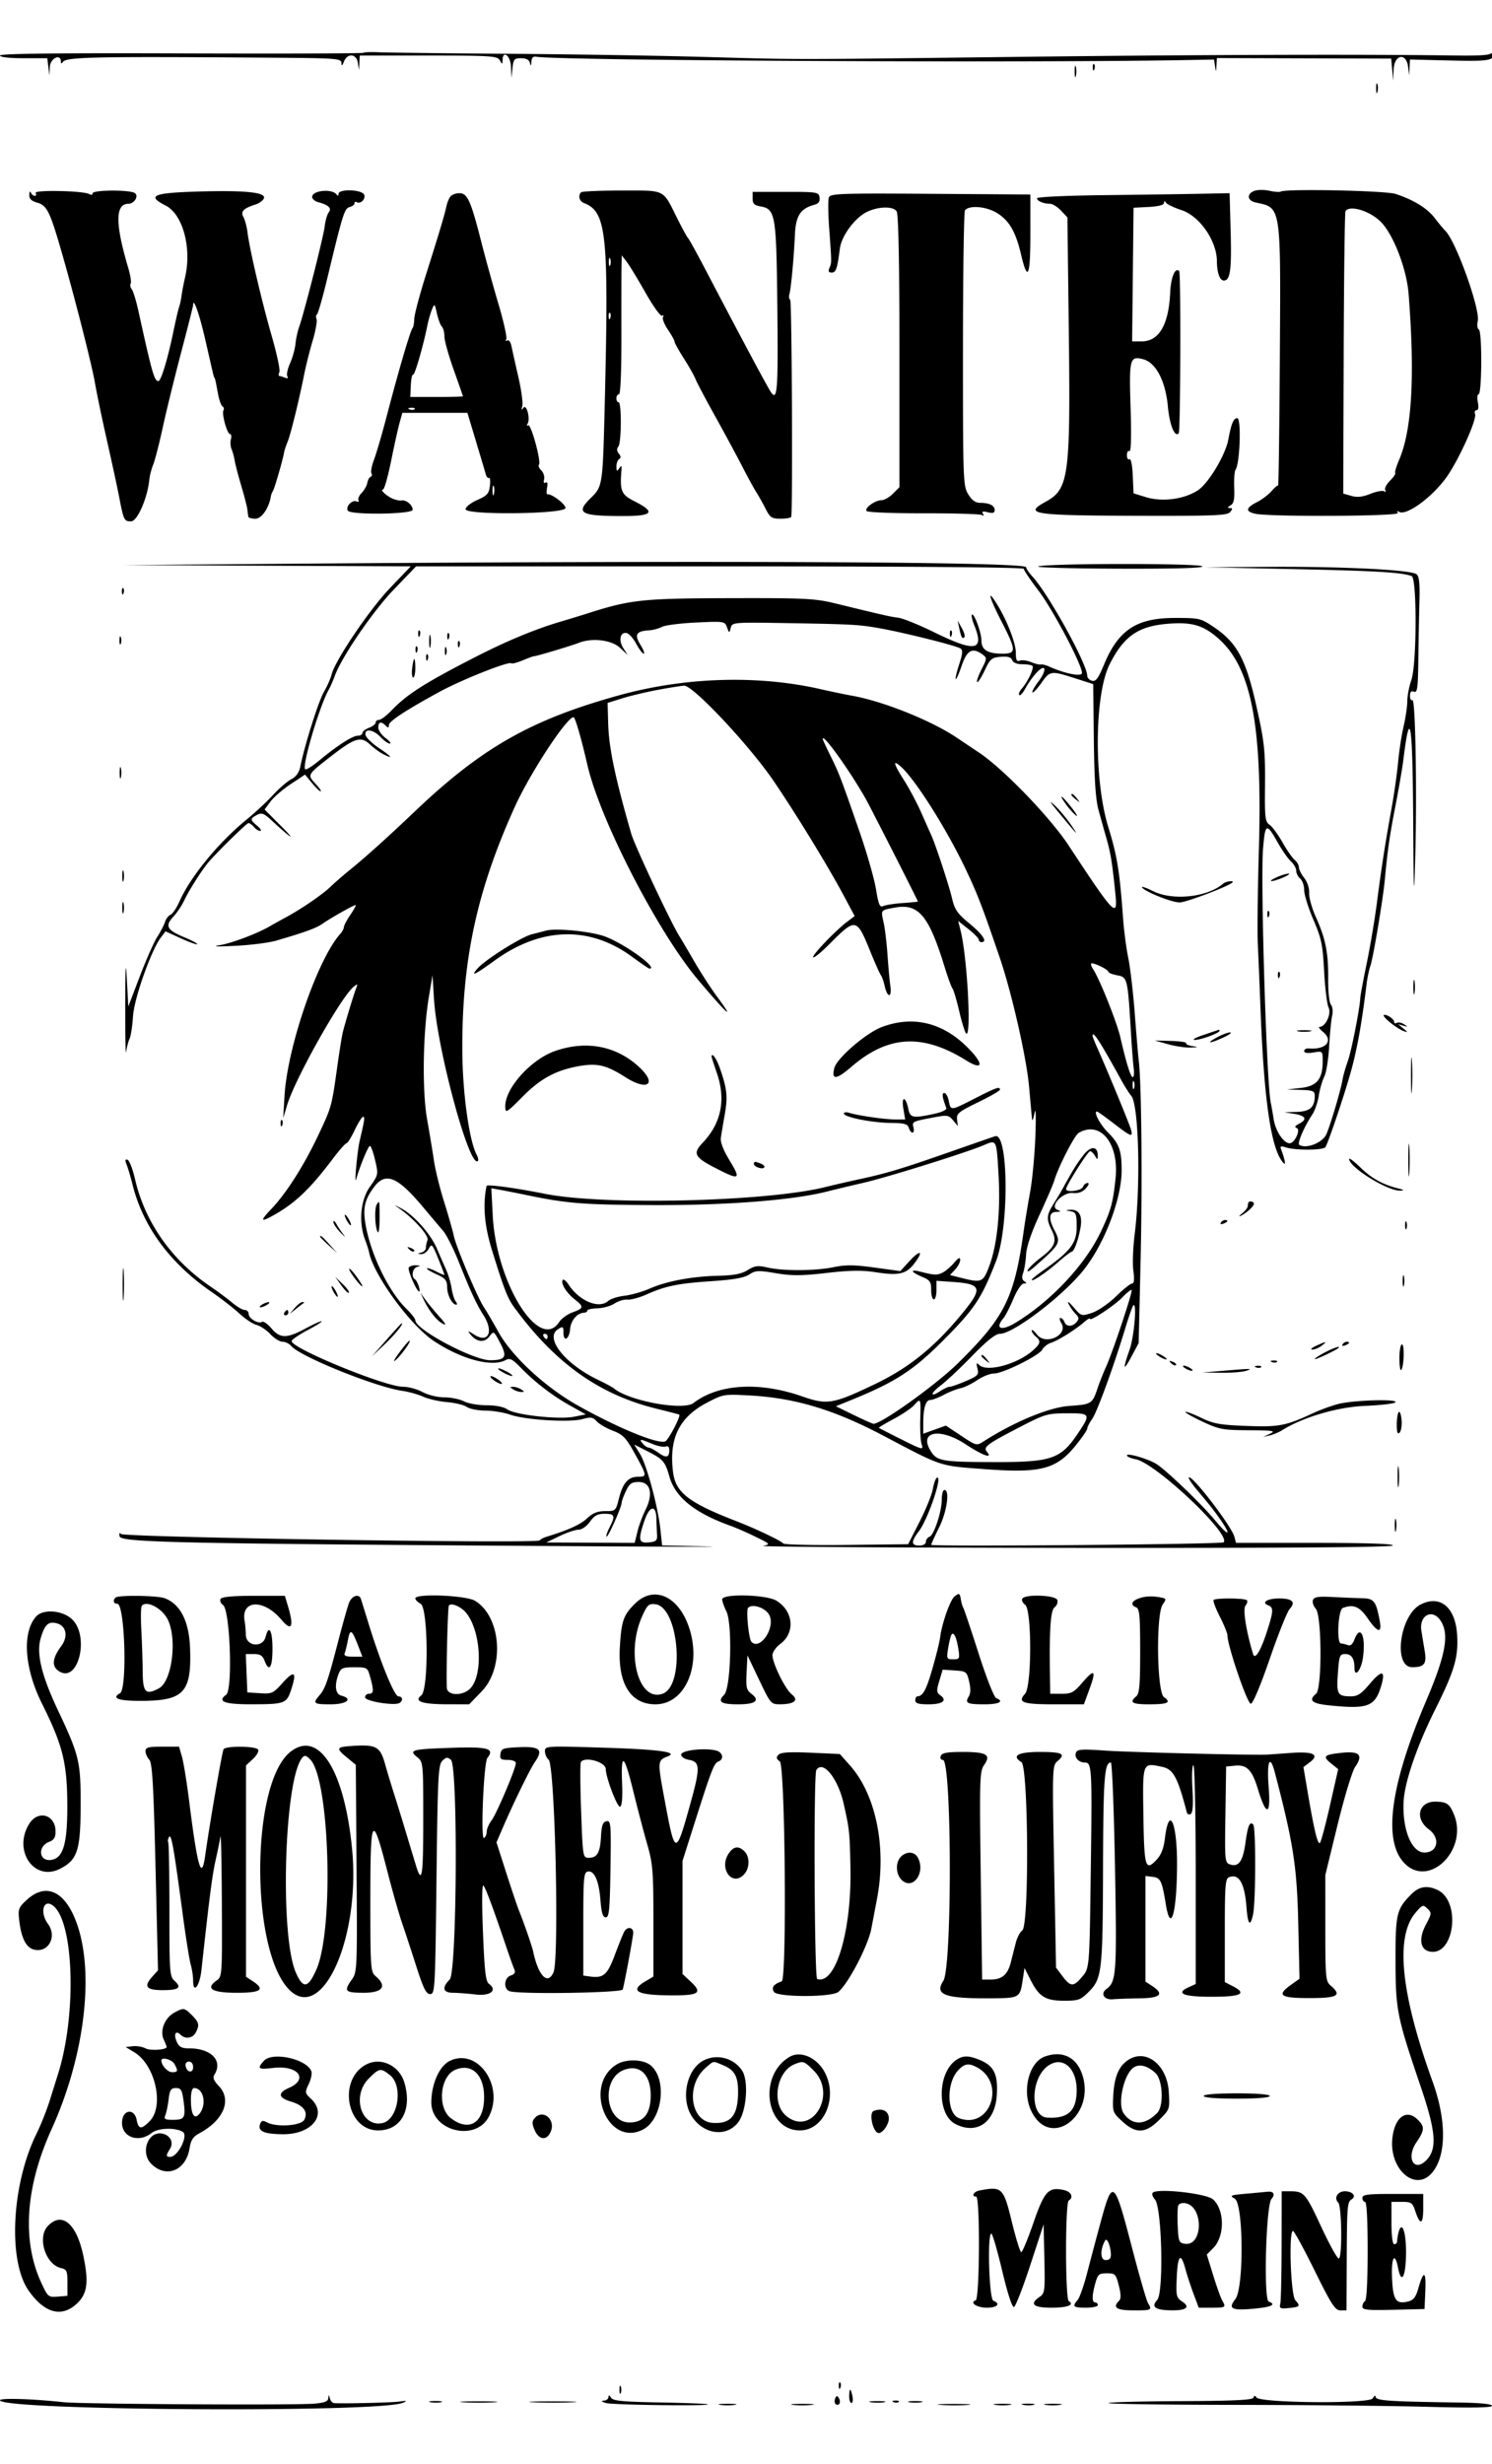 <!DOCTYPE svg PUBLIC "-//W3C//DTD SVG 1.1//EN" "http://www.w3.org/Graphics/SVG/1.1/DTD/svg11.dtd">
<svg xmlns="http://www.w3.org/2000/svg" viewBox="0 0 564 931">
<path d="M137.374 19.957c-.25.252-31.262.348-68.915.215C21.792 20.007 0 20.26 0 20.965 0 21.601 3.445 22 8.937 22h8.936l.404 3.25.403 3.25.16-3.25c.158-3.219 4.137-5.125 4.175-2 .011.859.245.908.75.156 1.278-1.902 12.013-2.109 81.985-1.581 21.383.161 23.255.316 23.313 1.925.049 1.341.275 1.224.968-.5 1.317-3.276 4.73-2.951 5.253.5l.416 2.75.15-2.75L136 21h25.95c23.66 0 26.041.154 26.97 1.75.971 1.667 1.021 1.667 1.05 0 .07-4.035 3.031-1.72 3.198 2.5l.168 4.25.392-3.75c.353-3.37.683-3.75 3.259-3.75 1.889 0 3.022.597 3.324 1.75.353 1.35.483 1.249.573-.443.08-1.512.658-2.093 1.866-1.872 7.993 1.462 185.395 2.375 245.458 1.263l10.708-.198.392 2.5c.376 2.398.398 2.386.542-.28l.15-2.78 32.946.101 32.946.101.379 4.179.38 4.179.174-4.25c.234-5.687 4.767-6.518 5.452-1l.403 3.25.16-3.007.16-3.007 15.122.369c15.254.372 16.847.055 16.847-3.355 0-.55-.379-.401-.843.331-.646 1.019-4.096 1.285-14.735 1.137-34.974-.487-95.916-.298-163.391.507-90.729 1.082-82.312 1.08-120 .03-17.325-.483-50.85-1.018-74.5-1.191-23.65-.172-45.401-.426-48.335-.563-2.935-.138-5.541-.045-5.791.206M406.232 27c0 1.925.206 2.712.457 1.75.252-.962.252-2.538 0-3.5-.251-.962-.457-.175-.457 1.75m6.847-1.417c.048 1.165.285 1.402.604.605.289-.722.253-1.585-.079-1.917-.332-.332-.568.258-.525 1.312M520.195 33.5c.02 1.65.244 2.204.498 1.231.254-.973.237-2.323-.037-3-.274-.677-.481.119-.461 1.769m-45.989 38.62c-3.081 1.139-2.763 3.725.544 4.421 9.596 2.019 9.41.824 9.055 58.125-.168 27.041-.464 49.007-.658 48.814-.194-.194-1.319.754-2.5 2.107-1.181 1.352-3.68 3.236-5.555 4.186-4.208 2.133-4.381 3.533-.535 4.359 5.715 1.226 54.622.966 53.848-.287-.436-.704-.275-.883.411-.459 2.622 1.621 11.783-4.859 17.475-12.361 4.624-6.093 12.134-22.474 11.301-24.647-.291-.758-.037-1.378.564-1.378.682 0 .868-1.13.494-3-.33-1.65-.208-3 .27-3 1.276 0 1.386-23.693.115-24.479-.574-.354-.765-1.748-.426-3.098 1.076-4.287-8.163-30.12-12.223-34.18-.779-.779-2.61-2.982-4.07-4.895-2.793-3.662-8.133-6.933-14.816-9.076-3.89-1.247-41.488-2.016-43.316-.885-.437.269-2.364.136-4.283-.297-1.919-.432-4.482-.419-5.695.03M11.079 73.605c-.058 1.543.78 2.352 3.133 3.027 3.49 1.001 4.691 3.421 8.873 17.868 5.062 17.49 11.655 43.362 12.868 50.5.608 3.575 2.629 13.25 4.492 21.5s3.907 17.7 4.543 21c1.759 9.141 1.93 9.5 4.539 9.5 2.415 0 6.257-8.839 6.955-16 .134-1.375.788-3.85 1.452-5.5.664-1.65 2.281-7.95 3.592-14 1.312-6.05 4.43-18.76 6.929-28.244 2.5-9.484 4.545-17.562 4.545-17.95 0-3.329 2.358 3.304 4.513 12.694 1.452 6.325 2.796 12.175 2.987 13 .191.825.438 1.613.548 1.75.28.347.458 1.136 1.348 5.995.428 2.334 1.196 4.503 1.707 4.819.511.316.677.983.369 1.482-.756 1.223 1.379 8.954 2.473 8.954.477 0 .634.893.349 1.985-.286 1.092-.175 2.779.247 3.75.422.971.945 2.89 1.163 4.265.218 1.375 1.334 5.65 2.48 9.5 1.145 3.85 2.19 7.9 2.322 9 .131 1.1.296 2.338.366 2.75.071.412 1.276.75 2.679.75 2.357 0 5.156-4.068 5.849-8.5.086-.55.438-1.45.782-2 .626-1 3.716-11.672 4.198-14.5.141-.825.732-2.625 1.314-4 1.126-2.66 4.308-15.566 6.287-25.5.657-3.3 2.101-9.044 3.209-12.764 1.107-3.72 1.768-7.404 1.468-8.185-.3-.782-.229-1.563.157-1.736.387-.173 2.163-6.39 3.947-13.815 5.84-24.301 6.451-26.243 8.41-26.755 1.006-.263 1.828-.902 1.828-1.421 0-.518.359-.72.798-.449 1.425.881 3.51-1.129 2.879-2.774-.769-2.004-9.668-2.327-9.692-.351-.01.774-.295.869-.75.25-1.698-2.311-9.235-1.567-9.235.911 0 .755 1.013 1.642 2.25 1.972 3.891 1.036 5.248 2.308 4.048 3.791-.59.729-1.289 3.126-1.553 5.326-.488 4.07-7.721 32.534-9.655 38-.584 1.65-1.217 4.575-1.407 6.5-.19 1.925-1.111 5.207-2.046 7.294-.935 2.087-1.387 4.301-1.005 4.92.462.747.109.901-1.05.456-.96-.369-1.92-.67-2.132-.67-.213 0-.133-.664.179-1.475.311-.811-1.024-6.998-2.967-13.75-3.717-12.918-8.339-32.706-9.108-38.999-.251-2.048-.918-4.588-1.484-5.645-1.197-2.237-.183-3.342 4.43-4.83 1.65-.532 3.136-1.67 3.303-2.53.416-2.142-7.479-2.899-24.965-2.393-16.992.491-19.52 1.584-12.236 5.29 6.511 3.312 9.939 15.938 7.362 27.111-.543 2.354-1.148 5.504-1.344 7-.196 1.497-.607 3.396-.912 4.221-.306.825-1.3 5.1-2.209 9.5-2.089 10.109-4.639 18.5-5.623 18.5-1.532 0-2.386-2.998-7.553-26.5-.846-3.85-1.979-7.543-2.517-8.206-.538-.664-.722-1.621-.409-2.127.313-.506-.094-3.151-.904-5.878C43.497 84.463 43.52 77 48.569 77c2.232 0 3.997-3.029 2.367-4.061C48.887 71.642 35 71.747 35 73.059c0 .594-.549.719-1.25.284-2.053-1.272-21.064-1.66-20.293-.413.363.588.222 1.07-.315 1.07-.536 0-1.202-.562-1.48-1.25-.277-.687-.54-.303-.583.855m208.588-.938c-1.246 1.245-.674 3.393 1.083 4.066 8.608 3.295 9.445 11.64 7.808 77.767-.71 28.638-.825 29.398-5.123 33.563-6.03 5.845-4.111 6.937 12.19 6.937 11.145 0 12.318-1.475 4.375-5.5-5.209-2.64-5.722-3.853-5.07-12 .133-1.663-.014-1.747-.87-.5-.85 1.238-1.032 1.118-1.045-.691-.008-1.205.457-2.483 1.034-2.839.716-.443.678-1.094-.123-2.059-.783-.944-.844-1.825-.185-2.661 1.191-1.509 1.275-16.75.092-16.75-.458 0-.833-.675-.833-1.5s.436-1.5.97-1.5c.598 0 .954-8.524.931-22.25-.021-12.238.003-24.05.053-26.25l.09-4 1.859 2.418c1.023 1.33 4.228 6.604 7.123 11.72 2.895 5.116 5.718 9.02 6.273 8.677.556-.343.708-.135.339.462-.369.597.461 2.754 1.845 4.794 1.385 2.039 2.517 4.087 2.517 4.549 0 .463 1.582 3.315 3.516 6.338s3.91 6.519 4.391 7.769c.481 1.25 3.755 7.448 7.275 13.773 3.52 6.325 8.137 14.875 10.26 19 2.123 4.125 4.582 8.625 5.463 10 .882 1.375 2.46 4.188 3.507 6.25 1.701 3.353 2.31 3.75 5.745 3.75 2.114 0 3.892-.338 3.953-.75.582-3.985.214-81.55-.389-81.922-.441-.273-.585-1.246-.32-2.162.621-2.146 1.701-13.771 2.082-22.417.319-7.206 2.072-9.928 7.321-11.363 1.636-.447 2.215-1.246 2-2.758-.292-2.041-.815-2.128-12.804-2.128h-12.5v2.49c0 1.983.609 2.596 2.99 3.008 5.606.971 5.973 3.104 6.341 36.862.353 32.428.047 36.838-2.325 33.452-1.293-1.846-10.753-19.53-24.774-46.312-3.311-6.325-6.293-11.725-6.626-12-.333-.275-2.181-3.65-4.106-7.5-5.608-11.215-4.178-10.5-20.988-10.5-8.073 0-14.979.3-15.345.667m-49.41 1.583c-.544.688-1.23 2.375-1.524 3.75-.707 3.299-2.606 9.65-7.777 26-2.348 7.425-4.311 14.85-4.362 16.5-.052 1.65-.348 3.225-.658 3.5-.74.656-5.318 16.22-9.534 32.414-1.849 7.103-4.094 14.831-4.988 17.173-.895 2.343-1.351 4.705-1.014 5.251.337.545.201 1.142-.302 1.327-.503.184-1.069 1.216-1.256 2.292-.188 1.077-1.146 2.781-2.128 3.787-.983 1.006-1.522 2.257-1.199 2.781.324.524-.037.712-.803.418-1.675-.643-4.149 2.041-3.239 3.513 1.053 1.704 24.527 1.385 24.527-.334 0-1.748-2.443-3.811-4.176-3.525-.728.12-2.224-.165-3.324-.633-2.377-1.013-5.026-3.464-3.743-3.464.495 0 1.877-4.838 3.071-10.75 1.194-5.912 2.642-12.437 3.219-14.5l1.047-3.75h24.589l3.236 10.75c1.779 5.912 3.458 11.544 3.73 12.515.272.97.819 1.564 1.214 1.32.395-.245.539 1.099.318 2.987-.344 2.948-1.019 3.705-4.791 5.373-2.429 1.075-4.39 2.626-4.39 3.473 0 2.278 37.329 1.864 37.75-.418.246-1.33-5.305-5.566-6.852-5.23-.331.072-.378-1.038-.105-2.468.319-1.666.119-2.366-.555-1.949-.642.397-.863-.071-.567-1.203.266-1.018-.204-2.54-1.046-3.382-.841-.841-1.251-1.809-.91-2.15.989-.988-2.979-15.573-4.056-14.907-.54.334-.646.077-.239-.581 1.146-1.856-.409-7.726-1.594-6.013-.704 1.017-.807.842-.39-.661.313-1.124-.359-6.074-1.491-11-1.133-4.926-2.309-10.189-2.614-11.696-.315-1.554-1.006-2.461-1.598-2.095-.587.363-.745.164-.362-.457.375-.605-.961-6.638-2.968-13.404-2.007-6.767-4.935-17.36-6.507-23.539C177.976 75.848 176.693 73 173.673 73c-1.335 0-2.873.563-3.416 1.25m143.071.337c-.34.886-.285 6.179.121 11.762.963 13.225.961 12.87.089 14.901-.536 1.247-.296 1.75.836 1.75 1.647 0 2.112-1.357 3.107-9.076.614-4.767 5.596-11.541 10.154-13.809 4.364-2.171 10.218-2.258 11.337-.168.666 1.244 1.028 19.931 1.028 53.033v51.111l-2.455 2.454c-1.35 1.35-3.274 2.455-4.277 2.455-2.4 0-6.459 2.882-5.727 4.066.325.526 9.665.912 21.545.89 11.534-.021 21.478.274 22.097.657.701.433.847.245.388-.499-.533-.862-.02-1.014 1.845-.546 1.919.482 2.584.263 2.584-.853 0-1.714-2.063-2.715-5.596-2.715-1.672 0-3.053-1.017-4.415-3.25-1.908-3.13-1.981-5.159-1.97-54.75.006-28.325.342-51.95.746-52.5 1.444-1.965 7.649-1.572 11.679.739 4.899 2.81 7.451 7.079 9.538 15.96 2.506 10.666 3.518 8.38 3.518-7.947V73.5l-37.777-.262c-33.967-.236-37.839-.1-38.395 1.349m103.422-.838c-13.613.157-24.75.68-24.75 1.161 0 1.04 2.466 2.09 4.907 2.09.96 0 2.835 1.161 4.169 2.579l2.424 2.579.5 41.171c.694 57.143.121 61.425-8.879 66.356-8.312 4.555-4.667 5.098 35.007 5.215 28.755.086 33.807-.117 34.872-1.4 1.004-1.209.979-1.506-.128-1.53-.986-.022-.911-.3.27-.989 1.268-.741 1.59-2.269 1.416-6.72-.124-3.169.1-6.211.498-6.761 1.656-2.29 2.237-19.5.659-19.5-1.406 0-2.28 2.077-3.368 8-1.09 5.933-7.522 16.667-11.554 19.281-5.256 3.408-13.482 4.476-19.682 2.556l-4.611-1.429-.296-6.734c-.174-3.947-.692-6.491-1.25-6.145-.525.324-.954-.364-.954-1.529s.43-1.852.956-1.527c.601.371.76-5.638.43-16.191-.589-18.795-.324-19.836 4.715-18.547 4.826 1.235 8.467 8.164 9.374 17.839.654 6.98 2.561 11.723 4.096 10.189.685-.686.865-60.661.183-61.342-1.533-1.533-3.142 2.326-3.41 8.177-.555 12.148-4.231 18.402-10.813 18.402h-3.565l.267-25.25.267-25.25 5.75-.3c3.628-.189 5.756-.743 5.765-1.5.011-.845.233-.874.75-.097.404.606 3.051 1.864 5.881 2.795 6.862 2.258 13.33 11.605 13.368 19.32.021 4.333 1.085 7.282 2.627 7.282 2.418 0 2.969-4.028 2.561-18.75L464.808 73l-11.654.232c-6.41.127-22.791.36-36.404.517m91.864 6.066c-.276.448-.581 24.635-.676 53.75l-.173 52.935 3.065.88c2.213.635 4.209.421 7.183-.769 2.266-.906 4.609-1.345 5.207-.975.628.388.804.212.415-.417-.37-.599.433-2.196 1.785-3.548 1.352-1.353 2.25-2.668 1.994-2.923-.255-.256.412-2.509 1.482-5.006 4.851-11.316 6.011-31.667 3.574-62.696-.733-9.336-5.624-22.136-10.334-27.046-4.087-4.26-11.968-6.7-13.522-4.185M230.158 99c0 1.375.227 1.938.504 1.25.278-.687.278-1.812 0-2.5-.277-.687-.504-.125-.504 1.25m-66.89 18c-.557 1.375-1.33 4.075-1.718 6-1.586 7.883-4.807 18.96-5.408 18.597-.353-.213-.734 1.59-.845 4.007l-.204 4.396h9.954c5.474 0 9.953-.113 9.953-.25s-1.575-4.656-3.5-10.041c-1.925-5.385-3.5-11.032-3.5-12.55 0-1.517-.435-3.194-.967-3.726s-1.369-2.76-1.859-4.95c-.868-3.875-.92-3.915-1.906-1.483m66.811 2.583c.048 1.165.285 1.402.604.605.289-.722.253-1.585-.079-1.917-.332-.332-.568.258-.525 1.312m-75.266 35.1c.721.289 1.584.253 1.916-.079.332-.332-.258-.568-1.312-.525-1.165.048-1.402.285-.604.604m31.382 30.817c.02 1.65.244 2.204.498 1.231.254-.973.237-2.323-.037-3-.274-.677-.481.119-.461 1.769M112.5 213l-66 .522 54.388.239 54.388.239-7.888 8.25c-7.787 8.145-20.794 27.413-22.053 32.67-.34 1.419-1.653 4.38-2.917 6.58-2.069 3.6-7.203 19.874-8.917 28.267-.439 2.147-1.6 3.75-3.386 4.674-1.495.773-4.626 3.475-6.957 6.003-2.331 2.529-6.803 6.687-9.937 9.24-10.566 8.606-21.269 21.648-25.365 30.909-1.101 2.489-2.627 4.766-3.391 5.059-.764.293-1.695 1.498-2.07 2.677-.374 1.18-1.695 3.726-2.935 5.658-1.24 1.932-4.213 8.648-6.607 14.924L48.5 380.322l-.554-10.411c-.406-7.615-.567-4.906-.6 10.089-.026 11.275.127 19.15.339 17.5.212-1.65.793-3.9 1.291-5 .499-1.1 1.085-4.925 1.304-8.5.41-6.7 6.873-24.947 10.552-29.792l1.741-2.293 5.777 2.645c3.178 1.455 5.969 2.455 6.202 2.222.233-.233-2.008-1.432-4.981-2.664-6.508-2.698-7.294-4.235-3.989-7.801 1.38-1.489 3.247-4.308 4.147-6.262 1.506-3.269 6.236-10.766 8.73-13.837C81.281 322.742 93.226 311 93.94 311c.448 0 1.375.675 2.06 1.5s1.752 1.485 2.372 1.467c.621-.019.115-.878-1.122-1.911-2.775-2.314-2.788-2.698-.139-4.115 1.813-.97 2.625-.654 5.75 2.236 7.414 6.858 9.442 8.034 3.4 1.972l-6.239-6.26 2.217-2.999c1.22-1.649 4.657-4.618 7.64-6.598l5.422-3.599 2.6 3.163c1.429 1.739 2.915 3.158 3.301 3.153.386-.005-.401-1.2-1.75-2.655-3.355-3.621-3.418-3.498 5.227-10.239 9.437-7.359 11.691-8.069 15.21-4.791 1.436 1.337 3.594 2.937 4.795 3.554 4.155 2.134 3.523 1.109-1.311-2.128-2.67-1.788-5.003-4.038-5.187-5-.498-2.621 2.89-2.162 5.669.767 1.295 1.366 2.87 2.469 3.5 2.451.63-.017-.093-.955-1.605-2.083-1.512-1.129-2.75-2.914-2.75-3.968 0-2.19 1.056-2.461 2.8-.717.933.933 1.203.878 1.214-.25.014-1.398 6.197-5.456 18.986-12.462 8.322-4.559 26.411-11.744 27.308-10.847.262.262 2.212-.249 4.334-1.136 2.122-.886 4.083-1.592 4.358-1.567.693.061 13.988-3.919 16.797-5.03 4.995-1.975 12.39-1.098 15.536 1.842l2.942 2.75-1.66-2.609c-1.882-2.958-1.175-6.145 1.261-5.678.893.171 2.524 1.992 3.624 4.046 1.1 2.055 2.374 3.737 2.832 3.738.457.002-.107-1.515-1.254-3.371-2.365-3.827-1.587-5.138 3.225-5.438 1.542-.096 3.758-.685 4.924-1.31 1.167-.624 6.984-1.365 12.928-1.647 10.599-.503 10.822-.468 11.662 1.805.849 2.293.863 2.295 1.414.189.551-2.106.781-2.123 23.413-1.73 22.621.393 25.067.535 32.856 1.904 9.017 1.586 28.73 6.507 30.536 7.623.994.615.901 1.875-.445 5.989-.937 2.865-1.527 5.386-1.311 5.602.216.217 1.235-2.083 2.264-5.11 1.994-5.868 4.068-6.969 7.878-4.184 1.726 1.263 1.71 1.501-.379 5.597-1.2 2.353-1.947 4.513-1.66 4.801.288.287 1.56-1.669 2.828-4.347 2.09-4.414 2.657-4.899 6.056-5.181 2.681-.222 3.92.134 4.348 1.25.372.968 1.824 1.561 3.825 1.561 1.775 0 3.509.282 3.853.627.718.717-1.785 6.019-4.074 8.629-.847.966-1.257 2.039-.911 2.386.346.346 1.431-.866 2.411-2.694.979-1.827 2.873-4.463 4.207-5.857 3.48-3.636 3.924-.894.567 3.507-1.482 1.943-2.473 3.755-2.201 4.027.271.271 1.779-1.324 3.351-3.544 3.302-4.668 3.586-4.707 12.733-1.779l6.875 2.202.24 20.998c.17 14.99.671 22.572 1.749 26.498.831 3.025 2.212 7.975 3.071 11 1.587 5.596 2.109 8.857 3.326 20.792.957 9.383-.339 8.041-17.637-18.265-7.056-10.73-24.756-29.061-34-35.211a1780.876 1780.876 0 0 1-8.28-5.54c-9.452-6.393-27.412-13.634-39.22-15.811-3.3-.608-8.7-1.729-12-2.49-23.788-5.488-51.488-4.67-76.5 2.259-33.394 9.251-51.928 19.811-77.464 44.133-9.784 9.319-18.274 16.962-24.031 21.633-2.711 2.2-6.071 5.113-7.467 6.473-3.064 2.984-10.892 8.357-17.038 11.692-2.475 1.343-5.175 2.841-6 3.328-4.43 2.617-14.123 6.319-18.5 7.065-3.61.616-2.081.709 5.5.335 5.775-.285 12.75-1.177 15.5-1.982 10.978-3.216 15.11-4.731 17.5-6.417 2.977-2.1 11.663-6.994 12.412-6.994.29 0-.584 1.638-1.942 3.64-1.359 2.001-2.47 4.103-2.47 4.671 0 .567-.634 1.742-1.409 2.61-8.545 9.574-19.934 42.649-21.032 61.079l-.506 8.5 1.509-5c2.99-9.904 20.308-40.705 25.063-44.576 1.578-1.284 1.673-1.228.975.576-.896 2.31-4.084 12.823-5.005 16.5-.345 1.375-1.286 7.225-2.092 13-2.114 15.141-2.126 15.186-7.122 25.807-5.379 11.435-12.108 22.031-17.745 27.943-4.384 4.598-4.208 5.235.69 2.5 8.244-4.603 13.841-9.934 22.575-21.5 2.388-3.163 4.676-5.75 5.083-5.75.407 0 1.809-2.25 3.114-5 1.306-2.75 2.726-5 3.157-5 .747 0 .614.937-1.276 9-.941 4.015-2.164 17.53-1.312 14.5 1.355-4.818 4.537-12.5 5.177-12.5.386 0 1.269 2.44 1.962 5.423 1.252 5.383 1.236 5.458-2.023 10.087-3.546 5.038-4.263 13.532-1.701 20.157.602 1.558 1.253 3.61 1.445 4.561 1.742 8.609 15.528 27.503 24.393 33.43 10.369 6.933 22.009 10.056 27.175 7.291 1.649-.882 2.561-.438 5.684 2.77 5.489 5.636 11.957 10.612 18.697 14.383l5.976 3.344-4.476.887c-5.759 1.142-22.183-.664-25.19-2.77-1.385-.971-4.378-1.563-7.894-1.563-3.115 0-6.952-.672-8.528-1.494-1.575-.821-4.896-1.496-7.379-1.5-2.593-.003-6.103-.857-8.246-2.006-2.053-1.1-5.384-2-7.403-2-6.873 0-42.893-14.828-42.064-17.316.204-.611 2.916-2.45 6.027-4.087 3.111-1.636 5.493-3.138 5.295-3.337-.199-.199-2.899 1.012-6 2.689-7.163 3.875-9.725 3.873-12.995-.014-1.419-1.686-3.025-2.79-3.569-2.454-1.421.879-5.03-1.285-5.03-3.016 0-.806-.659-1.465-1.465-1.465s-2.944-1.241-4.75-2.758c-1.807-1.518-5.535-4.286-8.285-6.153-14.627-9.929-24.726-24.311-28.448-40.512-.875-3.808-2.153-7.111-2.841-7.34-.931-.31-1.011.18-.314 1.923.515 1.287 1.493 4.59 2.174 7.34 3.951 15.96 14.185 29.866 29.959 40.71 3.591 2.468 8.316 6.142 10.5 8.162 2.183 2.02 5.095 3.948 6.47 4.283 1.375.335 3.712 1.9 5.194 3.477 1.481 1.577 3.564 2.868 4.627 2.868 1.064 0 2.526.713 3.249 1.584 3.311 3.99 31.917 15.531 42.096 16.984 2.384.341 5.909 1.332 7.834 2.204 1.925.871 5.975 1.789 9 2.04 3.025.251 6.388 1.071 7.473 1.822 1.084.751 4.234 1.373 7 1.381 2.765.008 7.014.706 9.442 1.551 5.684 1.98 22.461 3 27.269 1.659 3.141-.876 3.934-.752 5.373.838.928 1.026 3.673 2.623 6.1 3.55 3.715 1.419 4.949 2.648 7.818 7.786 5.178 9.275 5.239 9.601 1.787 9.601-3.774 0-5.81 2.299-7.306 8.25-1.173 4.669-1.261 4.75-5.165 4.75-2.948 0-4.713.7-6.852 2.72-2.477 2.338-7.211 4.482-15.439 6.994-1.1.336-2.225.943-2.5 1.35-.854 1.262-157.381-1.152-158.304-2.441-.488-.682-.679-.337-.487.877.363 2.298 20.658 2.752 165.791 3.703 40.425.265 65.801.318 56.39.117l-17.11-.365-.609-5.828c-.906-8.673-5.197-24.623-7.722-28.71l-2.217-3.586 4.947 2.506c6.002 3.042 6.764 3.92 8.382 9.663 2.186 7.76 9.644 13.748 23.09 18.54 2.008.716 6.252 2.575 9.431 4.131 5.671 2.776 5.725 2.841 2.849 3.461-1.612.347 51.155.685 117.26.75 79.177.078 120.402-.223 120.809-.882.407-.658-9.62-1-29.333-1h-29.95l-.575-2.25c-1.018-3.987-16.097-23.628-17.253-22.473-.268.269 1.222 2.507 3.312 4.975 2.089 2.467 4.474 5.359 5.299 6.426 7.318 9.464 8.244 13.121 1.17 4.624-4.944-5.94-17.926-18.414-21.872-21.016-2.929-1.933-11.298-4.413-11.298-3.349 0 .462 1.477 1.118 3.283 1.456 7.561 1.419 36.204 28.453 33.263 31.395-.757.756-110.546 1.688-110.546.938 0-.286 1.35-3.242 3-6.567 2.96-5.966 4.117-14.159 2-14.159-.55 0-1 1.603-1 3.562 0 4.628-2.903 13.464-4.643 14.131-.747.287-1.357 1.148-1.357 1.914 0 .819-1.03 1.393-2.5 1.393-3.119 0-3.16-1.44-.155-5.406 3.552-4.685 9.268-21.709 6.771-20.166-.469.29-1.148 2.225-1.509 4.3-.361 2.075-2.604 7.597-4.984 12.272l-4.329 8.5-23.326.269c-12.83.148-23.583-.1-23.897-.55-.669-.96-10.415-5.604-17.571-8.372-18.224-7.051-23.102-10.824-24.082-18.627-1.589-12.65 2.318-20.677 12.723-26.137 6.28-3.297 6.484-3.331 16.359-2.783 17.077.947 31.716 5.348 50.252 15.105 22.872 12.04 20.987 11.42 38.748 12.747 20.868 1.559 26.809.016 34.016-8.83 2.466-3.028 4.484-5.957 4.484-6.509 0-.552.84-2.199 1.868-3.659 1.875-2.665 8.154-19.883 12.572-34.475 1.303-4.301 2.636-8.089 2.964-8.417 1.452-1.451.342 11.774-1.404 16.738-2.662 7.569-2.401 8.426.762 2.5l2.669-5 .74-31.5c.681-29.018.339-66.606-.682-75-.235-1.925-.922-10.025-1.527-18-.606-7.975-1.71-17.425-2.453-21-.743-3.575-1.63-10.325-1.97-15-1.302-17.901-2.21-23.505-5.589-34.5-5.505-17.908-5.23-50.162.525-61.523 5.631-11.117 11.287-14.76 23.916-15.403 7.693-.392 11.799.961 17.111 5.636 12.639 11.126 16.785 32.933 15.352 80.755-.437 14.594-.605 30.36-.374 35.035.232 4.675.673 15.25.981 23.5 1.329 35.675 4.094 54.265 8.775 59 .923.934.487-1.35-1.024-5.365-.393-1.042.055-1.177 1.887-.57 3.479 1.154 13.929 1.108 14.895-.065.861-1.044 6.636-18.01 9.362-27.5 2.534-8.823 4.354-18.786 6.211-34 .302-2.475.953-5.625 1.447-7 1.043-2.901 4.784-25.162 5.462-32.5 1.033-11.17 1.805-16.547 4.024-28 1.278-6.6 2.601-14.25 2.939-17 2.581-20.996 3.537-15.335 3.767 22.309.175 28.752.285 30.979.75 15.191.733-24.935.109-61.158-1.042-60.447-.503.311-.914-.41-.914-1.601 0-1.514.451-1.993 1.5-1.59 1.28.491 1.522-1.288 1.649-12.143.082-6.996.269-16.858.416-21.916.196-6.756-.091-9.495-1.08-10.316-1.998-1.657-27.683-2.951-55.485-2.795l-24.5.139 33.725.717c31.044.66 40.749 1.237 44.403 2.639 2.058.79 1.952 33.418-.128 39.313-.825 2.338-1.507 5.882-1.515 7.876-.008 1.993-.642 6.324-1.409 9.624-.766 3.3-1.698 9.375-2.07 13.5-.372 4.125-1.489 12-2.482 17.5-2.475 13.702-3.765 22.009-5.511 35.5-.819 6.325-2.559 16.675-3.867 23-1.309 6.325-2.403 12.175-2.432 13-.139 3.911-3.329 20.068-4.747 24.04-.875 2.453-1.766 5.585-1.979 6.96-.543 3.514-4.358 16.445-6.036 20.46-1.379 3.301-7.595 5.806-10.285 4.143-.893-.552 1.76-6.725 4.987-11.603.91-1.375 1.975-4.525 2.368-7 .393-2.475 1.325-5.694 2.072-7.153.747-1.46 1.579-6.635 1.849-11.5.271-4.866.785-10.087 1.142-11.603.366-1.551.162-3.344-.467-4.101-.642-.774-1.084-4.916-1.041-9.744.089-9.848-.984-15.219-4.676-23.416-1.482-3.291-2.619-7.373-2.527-9.072.097-1.8-.676-4.161-1.854-5.658-1.111-1.413-2.02-3.23-2.02-4.038 0-.809-.726-2.073-1.614-2.81-.888-.736-2.96-3.724-4.605-6.639-1.645-2.915-3.83-5.888-4.857-6.606-1.669-1.17-1.852-2.666-1.736-14.234.138-13.881-.201-17.036-3.322-30.926-3.923-17.457-7.259-23.624-15.958-29.5-5.03-3.398-5.461-3.5-14.795-3.5-14.464 0-21.327 4.513-26.769 17.604-2.177 5.237-3.117 6.507-4.545 6.133-.989-.259-1.799-1.082-1.799-1.829 0-4.446-14.651-30.984-20.738-37.565-1.351-1.461-2.41-3.036-2.353-3.5.251-2.041-115.612-2.606-275.409-1.343m280 1c-1.65.42 11.764.817 29.809.882 21.648.078 32.599-.222 32.191-.882-.729-1.18-57.363-1.18-62 0m-243.625 8.75c-8.025 8.35-19.78 25.568-22.358 32.75-.592 1.65-1.601 3.937-2.242 5.083-3.531 6.306-10.202 28.823-8.92 30.106.327.326 2.71-1.158 5.295-3.298 6.893-5.706 12.61-9.382 14.6-9.387.963-.002 1.75-.465 1.75-1.029 0-.563 1.125-1.452 2.5-1.975 1.375-.523 2.5-1.412 2.5-1.975 0-.564.587-1.025 1.304-1.025.717 0 2.854-1.618 4.75-3.595 5.857-6.112 12.602-10.396 31.946-20.294 11.492-5.88 22.114-10.293 31.5-13.088 3.85-1.146 8.548-2.58 10.439-3.186 16.368-5.25 20.794-5.728 53.753-5.809 28.871-.072 32.371.104 40.216 2.018 18.001 4.394 20.68 5.002 23.726 5.385 1.723.217 7.832 2.7 13.575 5.519 15.539 7.628 19.007 6.98 15.036-2.808-.749-1.847-1.137-3.583-.862-3.858.825-.825 3.617 6.743 3.617 9.803 0 3.462 2.343 4.913 7.934 4.913 5.337 0 5.29-1.212-.477-12.42-4.56-8.863-5.512-12.642-1.583-6.284 3.808 6.162 7.126 14.701 7.126 18.34 0 2.779.337 3.449 1.509 2.999.829-.318 2.742-.069 4.25.555 1.507.623 3.166 1.031 3.686.907.519-.125 1.869.194 3 .709 6.085 2.768 12.555 4.038 12.555 2.463 0-3.122-11.027-23.982-16.433-31.085-3.062-4.024-5.567-7.736-5.567-8.25 0-.573-44.358-.934-114.857-.934H157.285l-8.41 8.75m-102.796.833c.048 1.165.285 1.402.604.605.289-.722.253-1.585-.079-1.917-.332-.332-.568.258-.525 1.312M362.637 237.5c.735 3.423 1.123 4.073 1.941 3.255.318-.318-.133-1.855-1.003-3.417l-1.581-2.838.643 3m-204.558 2.083c.048 1.165.285 1.402.604.605.289-.722.253-1.585-.079-1.917-.332-.332-.568.258-.525 1.312m201 0c.048 1.165.285 1.402.604.605.289-.722.253-1.585-.079-1.917-.332-.332-.568.258-.525 1.312M162.252 242.5c.011 2.2.216 2.982.455 1.738.239-1.244.23-3.044-.02-4s-.446.062-.435 2.262m6.827-1.917c.048 1.165.285 1.402.604.605.289-.722.253-1.585-.079-1.917-.332-.332-.568.258-.525 1.312M45.158 242c0 1.375.227 1.938.504 1.25.278-.687.278-1.812 0-2.5-.277-.687-.504-.125-.504 1.25m127.921 1.583c.048 1.165.285 1.402.604.605.289-.722.253-1.585-.079-1.917-.332-.332-.568.258-.525 1.312m-16 2c.048 1.165.285 1.402.604.605.289-.722.253-1.585-.079-1.917-.332-.332-.568.258-.525 1.312m11.079.417c0 1.375.227 1.938.504 1.25.278-.687.278-1.812 0-2.5-.277-.687-.504-.125-.504 1.25m-7.079 2.583c.048 1.165.285 1.402.604.605.289-.722.253-1.585-.079-1.917-.332-.332-.568.258-.525 1.312m-5.269 3.917c-.225 1.925-.049 3.5.391 3.5.439 0 .799-1.575.799-3.5s-.176-3.5-.391-3.5c-.214 0-.574 1.575-.799 3.5m92.69 8.205c-4.4.831-10.434 2.273-13.409 3.206l-5.41 1.695.23 7.947c.262 9.067 2.642 20.4 8.706 41.447 1.338 4.646 15.301 34.308 18.358 39 .538.825 2.96 4.935 5.383 9.133 2.423 4.198 6.259 10.141 8.524 13.207 7.257 9.823 4.382 7.337-6.851-5.925-15.261-18.017-37.207-60.565-41.995-81.415-2.301-10.024-4.613-17.993-5.219-17.996-2.586-.014-16.486 21.205-22.269 33.996-14.387 31.819-20.02 58.178-19.775 92.534.111 15.641 2.605 33.513 5.414 38.802.536 1.009.747 2.064.468 2.343-3.138 3.137-15.414-42.114-16.597-61.179l-.558-9-1.347 8c-2.302 13.662-2.626 35.603-.688 46.5.929 5.225 2.1 12.293 2.602 15.706.502 3.413 2.229 10.388 3.838 15.5s3.242 10.838 3.629 12.725c.856 4.17 9.05 23.597 11.417 27.069.938 1.375 3.346 5.478 5.352 9.117 5.186 9.412 17.796 21.08 30.373 28.105 15.149 8.461 29.946 14.521 32.792 13.429 1.198-.46 6.01-9.666 5.294-10.13-.144-.093-4.087-1.116-8.762-2.273-21.606-5.347-38.285-17.265-53.689-38.365-2.441-3.343-3.766-6.763-8.33-21.498-2.87-9.265-3.525-16.985-2.056-24.259.145-.719 10.674.696 22.075 2.968 22.383 4.46 83.863 2.979 106-2.554 3.025-.756 8.875-2.104 13-2.994 10.25-2.213 15.955-3.934 34-10.253 8.525-2.985 16.256-5.667 17.18-5.959 5.062-1.599 5.331 34.345.354 47.166-5.489 14.137-8.116 18.076-20.027 30.029-11.263 11.303-18.031 15.683-34.763 22.499l-5.756 2.345 6.756 3.299c3.716 1.814 7.069 3.305 7.452 3.313 2.996.063 23.573-14.669 31.849-22.8 17.802-17.493 21.385-24.698 24.956-50.185.5-3.575 1.582-10.14 2.404-14.588.822-4.448 1.713-13.898 1.98-21 .289-7.663.164-11.286-.307-8.912-.437 2.2-.862 3.325-.945 2.5-.082-.825-.593-6.45-1.135-12.5-.971-10.855-6.539-35.335-11.03-48.5-6.702-19.644-8.546-24.42-13.132-34-7.225-15.096-18.753-33.305-24.218-38.256-3.256-2.951-2.915-1.248.965 4.819 2.034 3.179 5.006 8.741 6.604 12.359 1.599 3.618 3.315 7.478 3.814 8.578 1.707 3.762 6.72 18.994 7.904 24.017 1 4.24 2.026 5.71 6.632 9.5 5.051 4.155 6.858 6.983 4.463 6.983-.55 0-1-.412-1-.916s-1.753-2.304-3.895-4.001l-3.895-3.085.936 3.751c2.542 10.188 4.155 41.13 2.018 38.701-.46-.522-1.624-4.325-2.586-8.45-.962-4.125-2.1-7.95-2.529-8.5-.429-.55-1.746-4.15-2.927-8-6.014-19.602-9.88-24.211-18.912-22.545-5.394.995-5.274.836-4.195 5.573.498 2.185 1.169 7.797 1.493 12.472.324 4.675.812 9.962 1.086 11.75.273 1.788.062 3.25-.469 3.25-.531 0-1.279-1.462-1.661-3.25-.382-1.788-1.042-3.7-1.466-4.25-.424-.55-2.234-4.6-4.022-9-5.195-12.783-5.428-12.82-15.738-2.472-2.894 2.905-5.523 5.02-5.842 4.701-.636-.636 8.437-10.12 12.893-13.477l2.788-2.101-3.927-7.369c-5.915-11.1-18.017-30.899-26.646-43.594-9.161-13.477-30.533-36.244-33.879-36.09-1.169.054-5.725.777-10.125 1.607m62.5 18.513c0 .254 1.321 3.122 2.935 6.372 3.23 6.503 3.966 8.43 11.111 29.056 2.696 7.781 5.432 17.365 6.082 21.298.985 5.967 1.445 7.029 2.776 6.414.878-.405 4.183-.917 7.346-1.136 3.163-.22 5.748-.472 5.745-.561-.012-.358-17.824-35.403-19.591-38.545C321.348 291.35 311 276.905 311 279.218M45.232 292c0 1.925.206 2.712.457 1.75.252-.962.252-2.538 0-3.5-.251-.962-.457-.175-.457 1.75M405 300.378c0 .207.788.995 1.75 1.75 1.586 1.243 1.621 1.208.378-.378-1.307-1.666-2.128-2.195-2.128-1.372m-2.115 3.461c1.112 1.561 2.822 3.474 3.799 4.25.978.776.286-.502-1.537-2.839-3.712-4.759-5.392-5.808-2.262-1.411m-3.103 2.661c7.673 9.272 8.397 10.016 5.189 5.329-1.758-2.569-4.576-5.944-6.261-7.5-2.256-2.082-1.972-1.509 1.072 2.171m77.665 14.247c-.994 11.868 1.317 88.178 2.899 95.753.23 1.1.744 4.025 1.142 6.5.713 4.439 3.763 9 6.017 9 1.903 0 4.304-5.224 2.656-5.777-.911-.305-.627-.813.887-1.586 3.227-1.647 2.566-3.049-1.765-3.745l-3.783-.608 4.715-.142c4.978-.15 6.785-1.768 6.785-6.076 0-1.805-.664-2.087-5.25-2.229l-5.25-.163 5.271-.587c6.063-.675 8.229-3.344 8.229-10.138 0-3.811-.011-3.821-3.5-3.255-2.253.365-3.5.169-3.5-.551 0-.616.788-1.053 1.75-.973 6.577.551 9.476-2.949 5.266-6.358-1.231-.997-1.748-1.812-1.15-1.812 2.229 0 4.499-4.935 3.356-7.295-.587-1.213-1.341-7.364-1.675-13.669-.536-10.107-1.019-12.42-4.078-19.541-1.908-4.443-3.469-9.466-3.469-11.164 0-1.697-.675-3.646-1.5-4.331-.825-.685-1.5-2.02-1.5-2.967 0-.948-.893-2.531-1.984-3.518-1.091-.988-3.324-4.17-4.962-7.073-4.328-7.668-4.788-7.479-5.607 2.305M46.232 331c0 1.925.206 2.712.457 1.75.252-.962.252-2.538 0-3.5-.251-.962-.457-.175-.457 1.75m436.268.536c-4.038 1.849-1.623 1.852 2.635.003 1.851-.803 2.69-1.442 1.865-1.419-.825.024-2.85.661-4.5 1.416m-20.05 2.301c-5.86 5.159-19.02 6.621-26.461 2.938-2.688-1.33-4.627-1.999-4.31-1.485.994 1.607 11.24 5.71 14.261 5.71 2.394 0 18.492-6.098 19.952-7.558.826-.826-2.487-.446-3.442.395M46.232 343c0 1.925.206 2.712.457 1.75.252-.962.252-2.538 0-3.5-.251-.962-.457-.175-.457 1.75m432.847 2.583c.048 1.165.285 1.402.604.605.289-.722.253-1.585-.079-1.917-.332-.332-.568.258-.525 1.312M206.5 351.627c-1.1.289-3.584.93-5.52 1.425-3.924 1.005-17.432 9.492-20.385 12.808-3.023 3.396-1.092 2.524 6.271-2.831 17.608-12.807 36.014-13.317 52.142-1.444 3.299 2.428 6.221 4.415 6.495 4.415 3.607 0-9.415-9.399-16.82-12.14-5.152-1.907-18.36-3.237-22.183-2.233m206.736 14.623c2.506 3.845 8.947 19.975 10.283 25.75 2.286 9.89 3.882 15 4.683 15 .433 0 .595-1.462.36-3.25s-.695-7.75-1.023-13.25c-1.245-20.871-1.331-21.238-5.158-21.956-1.86-.349-3.385-.952-3.389-1.339-.008-.764-4.813-3.205-6.306-3.205-.504 0-.256 1.012.55 2.25m69.843 2.333c.048 1.165.285 1.402.604.605.289-.722.253-1.585-.079-1.917-.332-.332-.568.258-.525 1.312M534.272 373c0 2.475.195 3.488.434 2.25.238-1.238.238-3.262 0-4.5-.239-1.238-.434-.225-.434 2.25m-11.217 10.715c.075 1.055 5.284 5.111 7.594 5.912 1.659.575 1.643.472-.149-.995l-2-1.637 2 .578c1.815.525 1.838.474.242-.552-.967-.621-2.204-.853-2.75-.516-.546.337-.992.152-.992-.411s-.9-1.505-2-2.094-1.975-.717-1.945-.285m-189.836 4.419c-5.958 2.289-16.904 11.764-17.824 15.427-1.159 4.621.698 4.495 6.421-.435 13.893-11.97 26.886-12.7 43.414-2.441 6.718 4.17 6.729 1.147.02-5.381-9.352-9.099-20.511-11.597-32.031-7.17M455 391.041c-3.025 1.01-4.542 1.864-3.372 1.898 2.188.063 9.372-2.583 9.372-3.452 0-.268-.113-.441-.25-.384-.137.056-2.725.929-5.75 1.938m35.75-1.335c1.238.238 3.262.238 4.5 0 1.238-.239.225-.434-2.25-.434s-3.488.195-2.25.434M460 392c-4.452 2.437-2.765 2.437 2.5 0 2.2-1.018 3.325-1.866 2.5-1.884-.825-.018-3.075.83-5 1.884m-47-.586c0 .293.859 2.457 1.909 4.809 3.879 8.693 11.991 28.348 12.599 30.527.871 3.127.16 2.881-6.508-2.25-3.216-2.475-6.065-4.5-6.33-4.5-1.412 0 1.114 4.851 4.06 7.797 4.327 4.326 5.27 6.906 5.27 14.41 0 10.697-6.365 27.477-14.215 37.477-7.652 9.747-26.714 24.316-31.816 24.316-1.634 0-4.82 2.532-10.412 8.275-4.431 4.551-9.757 9.564-11.834 11.139-4.11 3.117-4.339 4.875-.289 2.221 1.372-.899 2.991-1.635 3.595-1.635.605 0 3.353-.969 6.106-2.153 4.558-1.961 4.948-2.385 4.364-4.75-.516-2.093-.394-2.354.63-1.347 2.974 2.925 14.896-.398 20.646-5.755 2.62-2.441 2.747-3.317.725-4.995-.825-.685-1.5-1.7-1.5-2.257 0-.557.911.146 2.025 1.561 3.318 4.218 11.948.085 9.156-4.385-.659-1.056-.792-1.919-.296-1.919.495 0 1.16.675 1.477 1.5.734 1.914 3.038 1.928 4.615.028.977-1.178.9-1.794-.384-3.078-.883-.883-2.082-2.583-2.664-3.778-.601-1.234.216-.684 1.893 1.276 2.934 3.43 2.97 3.441 7.012 2.107 2.266-.748 6.257-3.489 9.023-6.198 2.728-2.671 5.467-4.857 6.086-4.857.768 0 .922-1.538.485-4.833-.353-2.658-.133-8.845.489-13.75 2.328-18.372 1.575-49.041-1.286-52.337-.755-.869-2.486-3.605-3.847-6.08C415.793 393.471 413 389.176 413 391.414m28.5 3.147c2.75.77 6.575 1.342 8.5 1.27 3.028-.113 3.127-.187.733-.549-1.522-.23-2.577-.725-2.346-1.1.232-.375-2.348-.759-5.733-.852l-6.154-.17 5 1.401m-231.673 2.576C200.757 400.3 191 411.096 191 417.968c0 2.876.31 2.702 6.738-3.768 6.53-6.572 12.301-9.721 20.648-11.264 7.314-1.352 10.67-.585 18.09 4.133 8.278 5.263 12.022 2.614 5.274-3.733-8.626-8.114-20.066-10.335-31.923-6.199m323.547 9.363c.002 6.05.167 8.396.366 5.213.199-3.182.197-8.132-.004-11-.201-2.867-.364-.263-.362 5.787M269 399.343c0 .189.9 2.96 2 6.157 3.452 10.034 1.648 18.91-5.341 26.28-3.975 4.193-3.213 5.531 5.731 10.059 8.273 4.188 8.747 3.794 4.282-3.557-2.229-3.669-3.411-6.753-3.184-8.308.199-1.361.866-5.355 1.483-8.875 1.18-6.736.884-9.59-1.798-17.349-1.3-3.761-3.173-6.362-3.173-4.407M428.158 410c0 1.375.227 1.938.504 1.25.278-.687.278-1.812 0-2.5-.277-.687-.504-.125-.504 1.25m-59.535 5c-9.363 4.789-9.218 4.774-9.973 1-.33-1.65-1.092-3-1.692-3-.992 0-.784 1.565.749 5.652.262.7-1.576 1.583-4.687 2.25-7.965 1.708-8.989 1.505-9.674-1.923-.958-4.79-2.675-4.887-1.867-.106l.697 4.127-3.838-.006c-3.987-.006-14.124-1.474-17.435-2.525-1.047-.332-1.903-.195-1.903.304 0 1.355 10.62 3.474 17.742 3.541 5.118.048 6.345.385 6.817 1.872.785 2.474 2.384 2.313 1.734-.174-.574-2.193-.423-2.267 7.707-3.797 5.086-.957 5.635-.872 7.291 1.125l1.791 2.16-.291-2.5c-.259-2.227.609-2.937 7.956-6.5 4.535-2.2 8.248-4.337 8.25-4.75.006-1.318-1.384-.836-9.374 3.25m-262.544 9.583c.048 1.165.285 1.402.604.605.289-.722.253-1.585-.079-1.917-.332-.332-.568.258-.525 1.312m301.681 3.492c-1.616.941-7.775 13.001-9.274 18.159-.362 1.246-2.842 6.991-5.512 12.766-3.108 6.725-4.939 12.118-5.092 15-.132 2.475-.626 5.588-1.099 6.917-.597 1.677-.466 2.668.428 3.235 1 .634.952.825-.211.85-.863.018-2.527 2.465-3.919 5.765-1.331 3.153-3.019 6.443-3.75 7.312-3.402 4.036-.862 5.005 4.551 1.736 13.303-8.034 26.324-21.903 32.216-34.315 3.848-8.106 4.607-10.847 5.593-20.204 1.394-13.215-5.718-22.006-13.931-17.221M532.365 438.5c.003 5.5.171 7.622.373 4.716.203-2.905.201-7.405-.004-10-.206-2.594-.371-.216-.369 5.284m-160.375-5.822c-6.428 2.762-36.389 12.137-45.49 14.235-4.95 1.141-11.025 2.596-13.5 3.234-13.189 3.396-38.493 5.364-67 5.211-25.642-.138-31.588-.611-46.5-3.696-3.85-.796-8.522-1.722-10.381-2.056l-3.381-.608.522 10.251c1.3 25.497 17.627 51.729 25.1 40.325.874-1.334 3.176-3 5.115-3.701 4.245-1.535 4.334-2.093.775-4.884-3.104-2.434-5.339-6.036-4.545-7.321.292-.472 1.302.319 2.246 1.757 4.091 6.237 11.5 9.281 14.97 6.151.869-.783 3.636-1.664 6.149-1.958 2.514-.294 6.789-1.508 9.5-2.697 6.462-2.834 16.023-4.626 25.907-4.854 5.949-.137 8.785-.684 11.159-2.151 2.707-1.673 3.831-1.817 7.523-.966 5.925 1.366 18.01 1.3 24.967-.137 4.548-.939 7.775-.908 15.479.15l9.733 1.336 3.418-3.729c4.146-4.524 5.542-3.961 1.928.778-3.145 4.123-5.869 4.745-14.756 3.369-5.114-.791-9.728-.719-18.487.29-9.489 1.093-13.064 1.11-19.117.093-6.7-1.126-7.711-1.076-10.104.492-1.905 1.248-5.933 1.961-14.19 2.513-12.78.855-17.385 1.793-24.63 5.02-2.695 1.2-5.937 2.077-7.205 1.949-1.268-.127-3.481.539-4.917 1.48-1.437.941-4.337 1.756-6.445 1.812-2.108.055-3.833.445-3.833.867s-.562.781-1.25.799c-2.523.064-4.98 2.937-5.23 6.116-.308 3.917-2.52 5.169-2.52 1.427 0-2.353-.188-2.476-2.038-1.333-5.275 3.257 2.643 13.234 15.247 19.212 2.59 1.228 5.29 2.701 6 3.274 5.837 4.704 26.086 8.369 29.939 5.419 9.445-7.233 24.816-8.168 41.099-2.5 9.476 3.299 11.659 2.933 27.391-4.592 12.775-6.111 22.352-13.782 32.529-26.055 8.58-10.347 8.189-11.839-3.312-12.626l-5.855-.401v3.513c0 1.933-.45 3.514-1 3.514s-1-1.598-1-3.551c0-3.113-.432-3.731-3.5-5.013-4.169-1.742-4.63-2.941-.75-1.951 5.434 1.388 6.535 1.433 8.627.354 1.168-.603 3.119-2.275 4.337-3.717 1.576-1.867 2.224-2.172 2.25-1.061.02.859-.838 2.5-1.906 3.646l-1.942 2.085 4.385 1.104c7.62 1.919 8.136 1.691 10.498-4.622 2.983-7.975 4.256-20.687 3.457-34.534-.764-13.248-.696-13.111-5.466-11.062m37.369 4.04c-2.58 3.413-3.765 5.34-7.73 12.57-.667 1.217-2.205 3.787-3.417 5.712-2.623 4.164-2.721 5.672-.642 9.839 2.08 4.171 1.233 6.322-4.068 10.325-2.43 1.835-4.687 4-5.016 4.812-.328.813.665.371 2.208-.98 10.284-9.006 10.442-9.295 7.8-14.36-2.198-4.214-1.926-6.623.756-6.706 1.902-.06 1.975-.179.475-.772-3.141-1.242 1.899-6.744 5.826-6.359 2.079.203 3.642-.355 4.905-1.75 1.091-1.206 1.366-2.049.668-2.049-.653 0-1.446.675-1.762 1.5-.563 1.467-6.362 2.205-6.362.81 0-1.313 8.233-14.31 9.065-14.31.46 0 1.294.788 1.855 1.75.894 1.535 1.023 1.55 1.05.122.074-3.958-2.678-4.033-5.611-.154M510 437.923c0 3.141 14.621 12.197 19.333 11.975 1.628-.077 1.421-.289-.833-.851-5.799-1.446-10.041-3.798-14.25-7.902-2.337-2.278-4.25-3.728-4.25-3.222m-225 1.96c0 .486.9 1.119 2 1.407 2.362.617 2.714-.802.418-1.683-2.099-.806-2.418-.769-2.418.276m-143.489 8.514c-3.897 5.109-4.55 8.576-3.006 15.956 2.349 11.228 8.8 24.065 15.234 30.314 1.794 1.741 3.261 3.64 3.261 4.218 0 3.463 21.912 15.131 28.355 15.1 5.759-.028 6.479-1.295 3.712-6.539-2.433-4.612-2.433-4.612-4.093-2.412-1.85 2.453-4.821 2.117-7.134-.805-1.188-1.502-1.02-1.49 1.477.105 5.289 3.379 7.404-1.091 3.47-7.334-2.785-4.42-4.732-8.614-9.322-20.086-2.013-5.033-4.682-10.335-5.931-11.782-1.249-1.448-4.721-5.557-7.717-9.132-9.508-11.346-14.021-13.221-18.306-7.603m.89 6.763c-.899 1.455-.663 8.55.345 10.351.415.741.754-1.546.754-5.082 0-6.918-.02-7.014-1.099-5.269m329.474-.66c-.069.275-.181.931-.25 1.457s-1.025 1.685-2.125 2.574c-1.1.89-1.325 1.29-.5.891 2.232-1.081 5-3.614 5-4.577 0-.892-1.911-1.202-2.125-.345M151 456.673c5.488 3.865 11.227 10.294 10.614 11.891-.338.88-.614 2.205-.614 2.944 0 .74-.787 1.551-1.75 1.803-1.614.422-1.617.466-.035.573.943.064 2.237-.86 2.875-2.052 1.079-2.017 1.325-1.761 3.535 3.67 1.306 3.211 2.375 5.998 2.375 6.194 0 .195-1.392-.364-3.093-1.244s-3.281-1.412-3.51-1.182c-.23.229 1.387 1.231 3.593 2.225 3.412 1.539 4.015 2.271 4.042 4.907.031 3.01 1.907 6.598 3.451 6.598.419 0 .319-.562-.222-1.25-.541-.687-1.239-2.915-1.551-4.949-.312-2.034-1.238-5.184-2.057-7a517.41 517.41 0 0 1-3.482-7.977c-2.334-5.475-8.591-12.57-13.332-15.118-3.06-1.643-3.13-1.646-.839-.033m253.75 1.033c2.011.387 2.25 1.023 2.25 5.979 0 6.068-2.428 9.196-12.75 16.432-2.337 1.638-4.25 3.208-4.25 3.488 0 .942 5.468-2.722 9.964-6.678 2.455-2.16 4.763-3.927 5.128-3.927.913 0 2.625-4.707 3.392-9.326.73-4.399-.652-6.743-3.856-6.538-2.038.131-2.033.155.122.57M131 461c.589 1.1 1.295 2 1.57 2 .275 0 .019-.9-.57-2s-1.295-2-1.57-2c-.275 0-.019.9.57 2m-4.97.734c-.016.679 1.207 2.501 2.72 4.048 1.512 1.548 2.024 1.893 1.137.766-.888-1.126-2.112-2.948-2.72-4.048-.608-1.1-1.12-1.445-1.137-.766m335.477.255c-.35.566.051.734.941.393 1.732-.665 2.049-1.382.611-1.382-.518 0-1.216.445-1.552.989M531.158 463c0 1.375.227 1.938.504 1.25.278-.687.278-1.812 0-2.5-.277-.687-.504-.125-.504 1.25M121 467.313c0 .172 1.463 1.635 3.25 3.25l3.25 2.937-2.937-3.25c-2.738-3.029-3.563-3.71-3.563-2.937m33.733 4.811c.679.684 1.486.991 1.793.683.308-.308-.247-.867-1.233-1.243-1.425-.542-1.54-.428-.56.56M46.365 485.5c.003 5.5.171 7.622.373 4.716.203-2.905.201-7.405-.004-10-.206-2.594-.371-.216-.369 5.284m108.156-6.534c-.54.874 2.987 9.034 3.906 9.034.706 0-.654-4.022-1.548-4.575-1.548-.956-.94-4.262.871-4.736 1.351-.353 1.251-.483-.441-.573-1.205-.064-2.46.319-2.788.85m-22.516.59c.005 1.013 4.899 7.318 4.959 6.388.02-.305-1.089-2.08-2.464-3.944-1.375-1.864-2.498-2.964-2.495-2.444M530.232 484c0 1.925.206 2.712.457 1.75.252-.962.252-2.538 0-3.5-.251-.962-.457-.175-.457 1.75m-401.184 1.738c1.27 1.78 2.543 3.004 2.828 2.719.285-.285-.755-1.741-2.31-3.237l-2.828-2.72 2.31 3.238M126 488c.589 1.1 1.295 2 1.57 2 .275 0 .019-.9-.57-2s-1.295-2-1.57-2c-.275 0-.019.9.57 2m298.427 2.078c-3.046 3.181-12.427 9.4-12.427 8.238 0-.365-1.012.226-2.25 1.314-3.162 2.782-9.857 6.952-12.514 7.795-1.231.391-2.67 1.518-3.198 2.504C392.8 512.242 379.153 519 375.72 519c-1.447 0-4.306 1.136-6.352 2.525-2.047 1.389-4.88 2.756-6.295 3.039-1.415.282-4.237 1.395-6.271 2.474-2.034 1.079-4.344 1.962-5.133 1.962-1.714 0-2.637 2.997-2.655 8.626l-.014 4.126 4.273-1.537 4.274-1.536 5.797 3.849c5.709 3.79 5.839 3.823 8.477 2.13 11.547-7.412 24.767-12.887 32.374-13.409 8.423-.577 8.722-.765 10.731-6.749.739-2.2 2.162-5.8 3.164-8 2.547-5.598 10.197-28.546 9.686-29.058-.232-.231-1.739.954-3.349 2.636M160.113 491c1.965 4.196 4.912 7.944 7.207 9.163 1.586.844 1.226.091-1.32-2.761-1.925-2.156-4.3-5.041-5.279-6.411l-1.779-2.491 1.171 2.5M99 493c-.825.533-1.05.969-.5.969s1.675-.436 2.5-.969c.825-.533 1.05-.969.5-.969s-1.675.436-2.5.969m12.405 1.25-1.905 2.25 2.5-1.989c1.375-1.094 2.688-2.107 2.917-2.25.229-.144-.039-.261-.595-.261-.557 0-1.869 1.012-2.917 2.25M107.5 496c-.34.55-.141 1 .441 1s1.059-.45 1.059-1-.198-1-.441-1-.719.45-1.059 1m38.555 10.314-5.445 6.186 4.772-4.5c3.944-3.72 7.555-8.194 6.403-7.936-.157.035-2.735 2.848-5.73 6.25M205.5 505c.34.55.816 1 1.059 1s.441-.45.441-1-.477-1-1.059-1-.781.45-.441 1m-54.417 5.896c-1.879 2.532-2.646 3.969-1.703 3.193 2.048-1.687 5.988-7.08 5.479-7.501-.197-.163-1.897 1.776-3.776 4.308m346.417-2.36c-1.65.756-2.299 1.394-1.441 1.419.857.025 2.432-.616 3.5-1.423 2.37-1.793 1.864-1.792-2.059.004m10.007-.547c-.35.566.051.734.941.393 1.732-.665 2.049-1.382.611-1.382-.518 0-1.216.445-1.552.989M529 513.167c0 2.841.293 4.873.652 4.514 1.075-1.075 1.352-9.681.311-9.681-.53 0-.963 2.325-.963 5.167m-28.25-2.099c-2.062 1.089-3.75 2.203-3.75 2.476 0 .446 7.899-3.246 8.917-4.167 1.15-1.041-1.853-.058-5.167 1.691m-63.75.362c0 .275.9.981 2 1.57 1.1.589 2 .845 2 .57s-.9-.981-2-1.57c-1.1-.589-2-.845-2-.57m-66 .948c0 .207.788.995 1.75 1.75 1.586 1.243 1.621 1.208.378-.378-1.307-1.666-2.128-2.195-2.128-1.372m71.733 2.746c.679.684 1.486.991 1.793.683.308-.308-.247-.867-1.233-1.243-1.425-.542-1.54-.428-.56.56m38.08-.441c.721.289 1.584.253 1.916-.079.332-.332-.258-.568-1.312-.525-1.165.048-1.402.285-.604.604M448 517c.825.533 1.95.969 2.5.969s.325-.436-.5-.969c-.825-.533-1.95-.969-2.5-.969s-.325.436.5.969m26.813-.317c.721.289 1.584.253 1.916-.079.332-.332-.258-.568-1.312-.525-1.165.048-1.402.285-.604.604M190 518.5c1.375.786 2.95 1.429 3.5 1.429.55 0-.125-.643-1.5-1.429s-2.95-1.429-3.5-1.429c-.55 0 .125.643 1.5 1.429m272-.5-7.5.64 7 .08c3.85.044 8.125-.28 9.5-.72 2.946-.943 2.062-.943-9 0m-275.441 3.468c1.067.808 2.391 1.468 2.941 1.468.55 0 .126-.66-.941-1.468-1.068-.807-2.391-1.468-2.941-1.468-.55 0-.127.661.941 1.468M194 525c.825.533 2.175.969 3 .969 1.333 0 1.333-.107 0-.969-.825-.533-2.175-.969-3-.969-1.333 0-1.333.107 0 .969m151.458 6.046c-1.018 1.126-4.471 3.443-7.673 5.149-3.201 1.707-5.7 3.208-5.553 3.338.147.129 4.018 2.111 8.602 4.404 7.839 3.922 8.289 4.033 7.572 1.867-.419-1.267-.661-5.567-.537-9.554.249-8.033.215-8.106-2.411-5.204m160.243-.487c-2.639.72-6.689 2.191-9 3.268-10.633 4.955-13.114 5.441-25.421 4.981-10.142-.379-12.539-.807-17.241-3.079-3.004-1.452-5.659-2.442-5.9-2.202-.241.241 2.642 1.88 6.406 3.641 6.314 2.955 7.67 3.208 17.512 3.267 9.255.056 10.322.229 8.055 1.305l-2.612 1.24 2.5-.594c1.375-.327 3.459-1.198 4.631-1.935 7.837-4.931 21.013-8.806 31.369-9.224 5.775-.233 10.928-.83 11.45-1.325 1.459-1.385-16.229-.851-21.749.657m23.049 3.013c-.413.419-.75 2.576-.75 4.795 0 2.86.311 3.722 1.068 2.965.588-.588.925-2.745.75-4.795-.175-2.05-.655-3.384-1.068-2.965m-143.39 5.748c-12.423 6.436-13.781 7.468-12.25 9.313 2.3 2.771-1.589 1.377-8.11-2.908-9.53-6.261-17.594-4.925-13.375 2.217 2.474 4.189 4.013 4.474 24.375 4.519 21.31.047 24.934-1.167 31.219-10.461 5.254-7.768 5.136-8.006-3.969-7.966-7.367.031-8.251.293-17.89 5.286M243 545.5c.685.825 1.683 1.5 2.218 1.5.535 0 2.219.887 3.741 1.97 2.948 2.1 4.041 1.801 4.041-1.105 0-1.124-.521-1.602-1.383-1.271-.761.292-3.066-.173-5.122-1.032-4.637-1.937-5.057-1.945-3.495-.062M528.32 558c0 3.575.182 5.038.403 3.25.222-1.788.222-4.712 0-6.5-.221-1.788-.403-.325-.403 3.25m-291.706 5.401c-.888 1.871-1.614 3.866-1.614 4.434 0 1.587-5.225 13.273-5.715 12.783-.238-.238.276-1.802 1.141-3.475 2.265-4.381 1.99-5.143-1.858-5.143-2.672 0-3.905.664-5.568 3-1.247 1.751-3.045 3.005-4.318 3.013-1.2.007-4.432 1.096-7.182 2.421l-5 2.408 16.711.079 16.712.079 1.043-4.25c.574-2.337 1.951-6.061 3.059-8.276 2.983-5.959 1.89-10.474-2.536-10.474-2.726 0-3.526.558-4.875 3.401m6.98 11.277c-2.46 7.22-2.198 8.507 1.656 8.135 2.759-.266 3.23-.69 3.119-2.813a375.542 375.542 0 0 1-.25-6.25c-.169-5.324-2.562-4.833-4.525.928m283.658 1.822c.011 2.2.216 2.982.455 1.738.239-1.244.23-3.044-.02-4s-.446.062-.435 2.262m-166.438 26.76c-1.641 1.321-4.767 10.19-5.411 15.352-.213 1.711-1.544 7.102-2.957 11.979-2.345 8.09-3.583 10.351-5.696 10.394-.413.008-.75.69-.75 1.515 0 1.131 1.216 1.5 4.941 1.5 5.358 0 7.256-1.404 4.561-3.375-1.501-1.098-1.551-1.731-.427-5.481l1.27-4.239 4.545.297c4.385.288 4.577.435 5.465 4.212.616 2.616.563 4.487-.158 5.642-1.546 2.476-.598 2.944 5.97 2.944 5.484 0 7.592-1.111 4.419-2.329-.791-.303-3.718-7.734-6.641-16.857-2.874-8.973-5.487-16.764-5.807-17.314-.319-.55-.716-1.873-.882-2.939-.406-2.613-.65-2.743-2.442-1.301m-317.147.407c-1.11 1.109-.75 2.333.686 2.333 2.865 0 3.824 32.242 1.007 33.819-3.589 2.008-.152 3.034 9.575 2.859 14.696-.264 17.522-3.591 16.913-19.916-.378-10.161-3.642-16.593-9.561-18.843-2.771-1.054-17.618-1.255-18.62-.252m39.739.485c-.391.633.023 1.689.922 2.346 2.664 1.948 3.708 32.024 1.176 33.876-3.49 2.551-.721 3.626 9.305 3.612 13.115-.018 13.555-.191 15.431-6.057 2.024-6.329.947-6.885-3.577-1.846-3.386 3.772-3.921 4.009-8.39 3.723L93.5 639.5l-.294-7.25-.294-7.25h3.069c2.353 0 3.29.583 4.019 2.5 1.744 4.587 3 2.703 3-4.5 0-6.952-1.375-9.34-2.589-4.5-1.072 4.27-7.384 3.638-7.488-.75-.042-1.788-.235-4.092-.429-5.121-1.537-8.152 7.17-8.57 13.822-.665 3.97 4.717 4.902 2.835 2.526-5.098L107.683 603H95.901c-7.811 0-12.023.388-12.495 1.152m48.525 1.53c-.561 1.475-2.371 7.887-4.023 14.25-3.949 15.212-4.968 18.166-7.113 20.632C118.09 643.676 118.487 644 125 644c6.076 0 8.61-2.084 4-3.29-2.23-.583-2.645-3.884-1.025-8.145.867-2.279 1.53-2.565 5.953-2.565 4.9 0 4.994.058 6.019 3.75 1.406 5.063 1.321 6.25-.447 6.25-.825 0-1.5.617-1.5 1.371 0 1.461 11.142 3.277 13.013 2.121 1.459-.902 1.198-2.492-.41-2.492-1.491 0-6.597-12.4-11.119-27-1.447-4.675-2.81-9.062-3.027-9.75-.698-2.211-3.475-1.333-4.526 1.432M157 603.965c0 .53.9 1.446 2 2.035 2.877 1.54 3.1 32.436.25 34.621-2.918 2.236.278 3.347 9.684 3.364l8.434.015 4.743-4.921c8.731-9.059 7.319-28.187-2.525-34.19-3.392-2.068-22.586-2.854-22.586-.924m83.146 1.892c-4.488 4.387-5.242 6.531-5.832 16.581-.807 13.752 4.063 21.562 13.444 21.562 11.551 0 17.868-15.467 12.313-30.147-4.191-11.074-13.113-14.654-19.925-7.996M273 604.346c0 .741.71 2.77 1.577 4.509 2.346 4.702 1.702 29.016-.836 31.55-2.645 2.641-1.249 3.595 5.259 3.595 6.578 0 8.419-1.421 5.091-3.932-1.936-1.46-2.158-2.423-1.871-8.112l.327-6.456 4.417 9.25c4.353 9.117 4.468 9.25 7.976 9.235 5.365-.023 7.136-1.543 4.36-3.742-2.493-1.976-7.275-11.687-7.29-14.805-.006-1.134 1.319-3.045 2.944-4.246 5.728-4.235 5.001-12.407-1.454-16.351-3.814-2.331-20.5-2.733-20.5-.495m113.459-.279c-.363.586.118 1.634 1.067 2.328 2.55 1.865 2.517 30.795-.038 33.618-2.948 3.258-.95 3.987 10.93 3.987h11.299l2.102-5.706c2.666-7.236 1.969-7.9-2.651-2.527-3.254 3.783-4.147 4.262-7.918 4.248L397 640l-.097-6.75c-.257-17.92.212-24.742 1.785-25.952.86-.661 1.296-1.899.969-2.75-.703-1.833-12.106-2.249-13.198-.481m43.791.007c-2.591.992-2.924 2.453-.75 3.288 1.246.478 1.5 3.265 1.5 16.484 0 12.921-.282 16.143-1.5 17.154-2.738 2.272-1.565 3 4.833 3 7.138 0 8.563-.684 5.661-2.717-2.684-1.879-3.067-31.306-.457-35.032 1.44-2.057 1.393-2.221-.75-2.626-3.426-.646-6.033-.509-8.537.449m66.08.51c-.315.82.157 2.297 1.049 3.282 2.306 2.549 2.411 30.234.121 32.134-2.956 2.454-1.625 3.702 4.647 4.358 14.913 1.558 17.594.577 19.956-7.307 1.774-5.923.27-6.204-4.297-.801-3.231 3.823-4.628 4.747-7.16 4.735-5.068-.025-5.476-.752-4.9-8.735.483-6.706.692-7.25 2.781-7.25 2.334 0 3.473 1.694 3.473 5.165 0 4.007 2.514 1.066 3.204-3.748 1.181-8.242-.956-12.83-3.212-6.897-.701 1.845-1.51 2.495-2.588 2.082-.862-.331-1.981-.602-2.486-.602-1.727 0-1.097-12.717.664-13.393 4.022-1.543 6.336-.587 9.418 3.893 3.798 5.521 5.476 5.85 4.546.893-1.403-7.48-2.125-8.385-6.771-8.491-2.351-.053-7.335-.257-11.074-.453-5.337-.28-6.922-.036-7.371 1.135m-37.56-.02c-.31.309.734 3.122 2.32 6.25 1.587 3.127 2.89 6.31 2.897 7.072.038 4.105 7.582 26.15 8.862 25.894.825-.166 3.753-7.139 7.178-17.096 3.181-9.25 6.545-17.659 7.476-18.687 2.405-2.658 1.063-3.997-4.003-3.997-4.482 0-6.871 1.537-4.063 2.614 2.043.784 1.974 2.196-.482 9.797-2.395 7.415-4.554 10.934-5.27 8.589-2.6-8.526-3.933-16.996-2.876-18.27.646-.778.878-1.71.516-2.072-.802-.801-11.766-.884-12.555-.094m78.258 1.716c-7.901 3.998-10.531 23.748-3.157 23.705 4.544-.027 5.504-1.281 4.69-6.134-.402-2.393-.967-5.82-1.257-7.615-.928-5.754 3.986-8.516 7.139-4.013 3.531 5.04 2.158 12.891-5.315 30.406-13.696 32.099-16.469 53.184-8.095 61.558 9.35 9.349 24.081-5.404 18.569-18.597-1.674-4.006-2.646-4.697-6.779-4.814-6.562-.187-8.245 6.374-2.688 10.482 4.435 3.279 3.385 8.742-1.68 8.742-4.872 0-8.436-8.78-7.862-19.367.4-7.374 5.03-20.852 11.869-34.55 7.32-14.663 8.838-19.767 8.365-28.133-.597-10.579-6.347-15.441-13.799-11.67m-483.479.64c-.312.506-.365 4.669-.116 9.25.248 4.582.478 11.593.509 15.58.062 7.793 1.135 8.885 6.113 6.22 5.211-2.788 7.096-19.931 2.941-26.745-2.465-4.043-8.039-6.583-9.447-4.305m116.124-.201c-.431.699-1.031 24.891-.769 31.031.131 3.076 6.136 3.197 8.946.181 4.885-5.244 3.9-21.827-1.697-28.552-1.962-2.358-5.714-3.898-6.48-2.66m73.097 3.962c-6.335 14.016-1.396 32.684 7.753 29.3 8.542-3.16 6.079-32.774-2.812-33.8-2.442-.282-3.015.24-4.941 4.5m40.025-3.143c-.822.822.223 11.703 1.231 12.811 3.185 3.502 9.128-5.159 6.837-9.962-1.326-2.781-6.359-4.558-8.068-2.849m-269.106 3.253c-5.413 5.981-4.508 19.58 2.195 32.988 7.818 15.637 9.498 22.351 9.562 38.221.059 14.669-1.539 20.133-6.084 20.798-4.671.684-5.285-5.116-.726-6.85 1.749-.665 2.364-1.667 2.364-3.852 0-6.459-6.655-8.351-10.011-2.846-6.175 10.128 1.982 21.867 11.737 16.89 6.569-3.351 7.74-6.995 7.758-24.14.018-16.468-.499-18.608-8.694-36-6.129-13.009-8.093-21.258-6.414-26.946 1.536-5.202 2.875-6.459 6.036-5.666 3.627.911 4.454 4.949 1.761 8.592-3.373 4.562-3.705 7.534-1.049 9.394 7.519 5.267 12.053-13.682 4.744-19.831-3.739-3.146-10.655-3.541-13.179-.752m117.878 8.705c-.376 2.005-.931 4.289-1.233 5.075-.412 1.076.342 1.429 3.051 1.429h3.599l-1.642-4.25c-2.321-6.004-2.996-6.407-3.775-2.254m228.108-1.779c-.331.536-.901 2.843-1.266 5.128-.634 3.966-.548 4.155 1.9 4.155 2.399 0 2.528-.242 1.992-3.75-.693-4.54-1.799-6.871-2.626-5.533m-227.425 42.08c-5.115.383-5.236.908-1.009 4.38l3.259 2.678.284 39.121c.275 37.971.224 39.204-1.75 41.977-3.185 4.472-2.675 5.047 4.466 5.047 7.187 0 8.951-2.457 4.5-6.268-1.909-1.635-2-2.95-2-28.936 0-31.891.681-33.039 6.402-10.795 1.91 7.424 4.402 16.199 5.538 19.499 1.136 3.3 3.578 10.725 5.427 16.5 2.7 8.432 3.733 10.5 5.247 10.5 1.811 0 1.906-1.718 2.386-43.215.45-38.926.669-43.384 2.2-44.914 1.405-1.405 1.968-1.476 3.25-.413 2.718 2.256 2.296 80.296-.45 83.042-3.051 3.051-2.565 4.998 1.25 5.009 1.787.004 5.603.291 8.479.636 5.647.679 8.468-1.565 5.082-4.042-1.209-.883-1.662-4.843-2.242-19.605-.441-11.217-.366-18.104.189-17.498.844.921 3.801 8.886 8.912 24 1.116 3.3 2.354 6.747 2.752 7.66.512 1.176.12 1.851-1.35 2.317-2.489.79-2.839 5.015-.49 5.916 3.294 1.264 42.461.676 42.837-.643.672-2.363 3.807-19.251 3.944-21.25.16-2.337-2.278-2.691-3.441-.5-.438.825-2.025 4.773-3.526 8.773-2.846 7.581-4.293 8.803-9.544 8.06l-2.352-.333v-19.486c0-17.466.174-19.52 1.683-19.811 2.478-.477 4.21 3.42 4.798 10.797.39 4.881.893 6.5 2.019 6.5 1.269 0 1.542-2.824 1.773-18.328.254-17.087.153-18.305-1.5-17.99-1.391.264-1.84 1.512-2.083 5.797-.349 6.154-1.433 8.021-4.655 8.021-2.185 0-2.23-.276-2.858-17.628-.35-9.695-.395-18.02-.098-18.5 1.433-2.318 9.421-.078 9.421 2.642 0 3.088 4.362 14.531 5.401 14.17.721-.251.981-3.358.755-9.033-.468-11.776.799-10.84 4.221 3.115 1.582 6.454 3.945 15.453 5.25 19.999 2.159 7.518 2.373 10.157 2.373 29.194v20.928l-3 1.772c-6.262 3.699-3.188 5.306 10.191 5.327 10.103.016 11.427-.968 6.943-5.158L258 745.899v-42.723l4.56-14.338c6.422-20.192 7.351-22.59 8.989-23.218 2.253-.865 1.71-3.517-.852-4.16-4.407-1.106-13.197-.087-13.197 1.53 0 .875 1.24 1.704 3 2.007 4.168.717 4.242 2.968.537 16.299-5.595 20.124-5.828 20.109-9.691-.609-2.875-15.42-2.871-15.471 1.154-17.046 4.033-1.577-3.503-2.604-23.75-3.236-22.427-.699-22.75-.68-22.75 1.321 0 1.116.626 2.549 1.391 3.184 2.393 1.985 4.074 75.179 1.846 80.34-2.17 5.025-5.747 1.37-7.698-7.866-.425-2.008-3.624-11.232-5.336-15.384-.566-1.375-2.717-7.748-4.778-14.162l-3.747-11.662 2.189-5.089c4.198-9.758 10.472-22.607 12.389-25.372 3.182-4.59 1.809-5.852-5.992-5.511-6.148.269-6.793.501-7.084 2.546-.271 1.914.139 2.25 2.75 2.25 1.739 0 3.07.526 3.07 1.212 0 2.009-7.256 19.112-9.195 21.673-.993 1.312-1.805 3.197-1.805 4.191 0 .993-.467 2.094-1.037 2.447-1.347.832-.102-28.507 1.283-30.26 2.847-3.603.278-4.311-13.847-3.819-14.888.519-16.004.832-12.649 3.552 2.208 1.79 2.25 2.232 2.25 23.414 0 21.927-.49 24.95-2.807 17.34-.712-2.337-2.446-8.075-3.854-12.75-1.407-4.675-3.423-11.2-4.479-14.5-1.056-3.3-2.524-8.17-3.262-10.822-1.913-6.873-3.377-7.627-13.348-6.881M55 661.671c0 .919.641 2.382 1.424 3.25 1.144 1.269 1.609 9.239 2.366 40.579l.941 39-2.241 2.5c-3.279 3.659-2.198 5 4.034 5 6.089 0 7.296-.948 4.466-3.509-1.851-1.675-1.962-3.196-1.952-26.69.006-13.702-.196-25.247-.448-25.655-.252-.408-.106-1.311.324-2.007.845-1.368 1.771 3.878 5.149 29.173 1.162 8.696 2.523 17.243 3.024 18.993.502 1.75.913 4.46.913 6.022 0 5.305 2.476 2.23 3.146-3.907 2.992-27.411 4.07-35.78 5.336-41.42.803-3.575 1.636-7.625 1.852-9 .217-1.375.455 9.962.53 25.193.134 27.205.098 27.72-1.995 29.187-4.328 3.03-1.713 4.62 7.6 4.62 9.253 0 10.91-1.211 6.031-4.408l-2.5-1.638V667.081l2.625-2.434c1.444-1.339 2.317-2.932 1.941-3.54-.847-1.371-12.22-1.476-13.057-.121-.543.879-5.225 27.96-6.961 40.264-1.364 9.668-2.892 4.431-6.053-20.75-.898-7.15-2.123-14.687-2.724-16.75L67.68 660h-6.34c-5.258 0-6.34.285-6.34 1.671m54.796.275c-15.102 11.879-15.282 75.529-.256 90.093 12.525 12.139 26.79-20.226 23.548-53.426-2.911-29.803-12.609-45.071-23.292-36.667m296.938.306c-.696 1.814 1.032 3.748 3.349 3.748 2.651 0 2.764 1.955 2.27 39.263-.523 39.434-.43 38.352-3.607 42.049-2.988 3.477-4.117 3.388-7.095-.562l-2.45-3.25-.725-38.153c-.719-37.811-.707-38.169 1.348-39.929 3.168-2.712 1.767-3.418-6.776-3.418-8.206 0-10.796 1.427-6.948 3.83 2.656 1.659 2.982 61.658.345 63.587-.855.625-1.955 2.7-2.444 4.61-.488 1.91-1.339 5.261-1.89 7.446-1.184 4.701-3.331 6.527-7.672 6.527h-3.178l-.521-39.25c-.488-36.836-.408-39.411 1.302-41.868 2.669-3.834.923-4.882-8.135-4.882-5.916 0-7.826.347-8.269 1.5-.338.881-.013 1.5.788 1.5 3.385 0 3.531 78.365.156 83.516-3.447 5.26.584 6.712 18.24 6.57 10.622-.085 10.753-.163 11.789-7.016l.67-4.431 2.345 4.614c3.192 6.281 5.595 7.747 12.697 7.747 5.314 0 6.193-.316 9.174-3.297 5.059-5.059 5.354-7.582 5.466-46.869.098-34.084.524-39.834 2.955-39.834.466 0 1.169 17.663 1.561 39.25.735 40.466.522 43.566-3.181 46.274-2.444 1.787-.979 4.221 2.363 3.926 1.562-.139 6.101-.296 10.089-.351 7.98-.109 9.481-1.591 4.75-4.691l-2.5-1.638V708.867l2.732.317c2.961.343 3.531 1.53 4.957 10.316 1.857 11.446 4.164 3.481 4.253-14.685.081-16.325-3.053-23.115-4.608-9.984-.41 3.458-1.406 6.033-2.996 7.75-4.358 4.701-4.816 3.228-5.111-16.436-.307-20.48-.448-20.109 7.068-18.523 4.243.895 5.823 3.8 9.345 17.191.19.723.858.997 1.484.611.776-.48.977-3.521.632-9.564-.278-4.873-.111-8.86.37-8.86.485 0 .874 18.403.874 41.339v41.34l-2.579 1.175c-5.218 2.377-2.233 3.646 8.579 3.646 11.194 0 13.521-1.145 8.064-3.967L463 748.949v-19.506c0-17.136.199-19.582 1.636-20.134 3.77-1.446 5.885 2.312 6.593 11.717.474 6.301 1.426 7.202 2.457 2.326 1.021-4.83 1.072-32.927.062-33.938-1.312-1.311-2.057.422-2.931 6.817-.96 7.02-2.54 9.309-5.728 8.297-2.089-.663-2.128-1.06-1.861-18.852l.272-18.176 3.344-.32c4.493-.431 6.465 1.583 8.665 8.848 3.168 10.466 4.918 10.13 4.064-.783-.762-9.742.462-12.623 2.335-5.495 6.956 26.469 8.362 35.499 8.849 56.847l.482 21.096-3.119 2.222c-5.684 4.047-4.28 5.085 6.88 5.085 10.724 0 12.382-.98 8-4.732-1.876-1.606-2-2.954-2.006-21.74l-.005-20.028 4.645-19c2.559-10.466 5.523-20.251 6.599-21.785 3.164-4.512 1.742-6.095-4.86-5.414-6.942.716-7.567 1.318-4.197 4.039l2.677 2.16-3.059 13.5c-1.683 7.425-3.403 13.881-3.823 14.346-.833.924-2.196-4.702-4.659-19.236l-1.591-9.391 2.389-1.805c3.889-2.939 1.353-4.178-7.247-3.542-4.049.3-8.038.585-8.863.634-4.784.286-52.198-.889-61.095-1.514-8.976-.63-10.682-.514-11.171.76m-112.449.81c-.959 1-.853 1.533.5 2.522 2.013 1.472 2.709 82.398.715 83.098-3.081 1.08-3.977 2.297-2.93 3.977 1.288 2.067 21.835 2.072 24.344.007 3.748-3.084 11.258-17.477 12.467-23.893.236-1.25 1.2-6.323 2.144-11.273 3.678-19.301-.364-39.3-10.179-50.36l-3.867-4.358-10.989-.494c-8.113-.365-11.308-.162-12.205.774m-180.049 1.154c-6.803 8.197-8.534 67.279-2.378 81.195 2.729 6.171 4.587 5.892 7.727-1.161 6.722-15.1 5.044-72.066-2.341-79.451-1.557-1.557-2.111-1.664-3.008-.583m194.346 4.652c-1.06 1.715-.743 78.578.326 78.935 6.97 2.323 13.091-18.267 12.576-42.303-.286-13.321-.38-14.206-2.527-23.8-2.184-9.76-7.903-16.833-10.375-12.832m-33.025 31.355c-4.019 5.737 1.246 12.967 5.788 7.948 2.09-2.31 2.132-6.551.084-8.6-2.173-2.172-4.039-1.965-5.872.652m65.014 1.348c-2.174 2.175-1.966 6.761.403 8.906 4.229 3.826 8.983-2.953 5.991-8.543-1.251-2.338-4.248-2.508-6.394-.363m192.973 14.158c-5.633 5.632-6.047 7.375-6.01 25.271.039 18.601.524 21.019 9.532 47.5 5.78 16.992 6.275 23.603 2.083 27.796-4.663 4.663-7.697-.926-3.699-6.817 3.074-4.53 3.161-5.868.55-8.479-4.325-4.325-8.835-1.029-9.668 7.066-1.212 11.764 8.783 20.34 15.039 12.905 5.423-6.446 5.483-19.739.156-34.471-11.986-33.142-14.173-54.581-6.494-63.668 2.657-3.145 2.914-3.236 4.556-1.631 1.653 1.615 1.624 1.921-.577 6.071-2.703 5.095-2.241 9.173 1.139 10.057 9.549 2.497 12.451-19 3.137-23.244-3.868-1.762-6.84-1.261-9.744 1.644M9.97 718.028c-3.004 2.806-3.2 3.378-2.677 7.797.776 6.55 2.591 10.108 5.533 10.846 5.459 1.37 8.865-4.893 5.29-9.728-3.008-4.069-1.873-9.291 1.552-7.136 8.211 5.169 9.512 40.744 2.328 63.693l-3.112 9.937c-1.194 3.816-3.447 9.508-5.005 12.648-9.479 19.105-10.983 48.078-3.085 59.4 6.046 8.667 12.601 10.384 18.407 4.822 3.827-3.666 4.386-8.002 2.306-17.909-2.574-12.269-8.154-16.913-13.468-11.209-4.015 4.309-.828 14.444 4.972 15.814 2.238.528 2.489 1.087 2.489 5.542v4.955l-3.652.304c-3.521.294-3.739.117-6.135-5-7.498-16.012-6.171-36.336 3.805-58.304 12.048-26.528 16.078-57.058 10.048-76.114-4.284-13.54-11.887-17.559-19.596-10.358M65.888 760.5c-3.594 1.953-5.528 6.8-4.028 10.092.627 1.376 1.14 2.67 1.14 2.876 0 1.089-6.182 1.505-7.991.537-1.159-.621-3.323-.988-4.808-.817l-2.701.312 3.298 1.994c7.942 4.802 11.386 20.413 5.747 26.051-3.215 3.216-4.167 3.097-4.909-.616-.84-4.199-4.969-3.889-5.461.409-.681 5.949 5.946 8.714 11.123 4.642 2.456-1.932 8.982-2.161 11.807-.415 2.2 1.36-1.873 9.435-4.76 9.435-1.664 0-1.68-.49-.102-3.017 1.563-2.503.026-5.339-3.15-5.81-5.285-.784-8.062 7.312-3.927 11.447 5.629 5.629 13.138 2.586 14.49-5.872.496-3.1 1.326-4.38 3.651-5.63 9.299-5 12.441-12.64 7.374-17.929-1.883-1.965-2.337-3.118-1.654-4.199 3.344-5.288-1.135-9.99-9.516-9.99-2.822 0-3.789-.516-4.695-2.504-1.282-2.814-.407-4.487 1.401-2.679 1.787 1.787 4.585 1.421 5.748-.751 1.524-2.848 1.299-3.893-1.42-6.611-2.824-2.825-3.135-2.87-6.657-.955M298.5 777.203c-12.026 7.021-9.131 27.797 3.874 27.797 8.951 0 14.295-11.866 9.654-21.434-2.871-5.916-9.197-8.892-13.528-6.363m96.419-.097c-6.117 2.247-8.741 13.403-4.916 20.9 7.52 14.739 25.14.239 18.633-15.334-2.387-5.713-7.58-7.82-13.717-5.566M99.75 778.717c-2.686 2.978-2.183 3.351 3.593 2.673 9.303-1.094 13.462 4.215 5.907 7.54-4.374 1.926-4.092 3.737.809 5.206 4.726 1.416 6.522 3.91 4.941 6.864-1.213 2.267-10.459 2.895-14.081.957-1.522-.815-2.084-.691-2.567.567-1.056 2.752 1.371 3.861 8.576 3.92 10.989.089 16.971-7.433 10.641-13.38-2.343-2.201-2.375-2.404-.859-5.583.866-1.815 1.309-3.989.986-4.832-1.788-4.66-14.731-7.495-17.946-3.932m70.196.063c-3.849 1.921-6.822 8.591-6.902 15.485-.128 10.998 16.763 15.248 21.776 5.478 5.956-11.605-4.395-26.193-14.874-20.963m95.429.133c-5.755 3.509-7.889 13.621-4.243 20.109 4.239 7.541 13.63 8.93 18.085 2.674 3.034-4.262 3.802-15.491 1.318-19.283-3.276-5-10.112-6.578-15.16-3.5m95.978-.448c-7.052 4.94-7.186 20.501-.208 24.11 8.108 4.193 15.009-.627 15.666-10.941.496-7.789-1.048-11-6.357-13.218-4.306-1.799-6.479-1.787-9.101.049m64.864.096c-3.406 2.386-5.044 6.441-5.386 13.338-.303 6.122-.22 6.356 3.415 9.687 5.209 4.774 8.778 4.625 13.988-.585 3.989-3.989 3.998-4.016 3.577-10.628-.66-10.366-8.827-16.552-15.594-11.812M61 778.566c0 1.842 2.359 4.434 4.035 4.434 2.249 0 2.365-.383.93-3.066-.916-1.712-4.965-2.828-4.965-1.368m172.165 1.48c-12.902 7.846-3.525 31.419 9.814 24.67 7.535-3.812 9.331-19.267 2.837-24.402-2.814-2.225-9.21-2.361-12.651-.268m-162.988.621c.486 2.509 2.823 2.853 2.823.416 0-1.228-.646-2.083-1.573-2.083-.932 0-1.442.68-1.25 1.667m68.323-.603c-10.934 5.653-7.508 24.936 4.429 24.936 8.698 0 12.994-7.849 9.918-18.118-1.915-6.388-8.825-9.672-14.347-6.818m128.344 1.191c-7.722 6.527-5.961 20.387 2.656 20.907 6.881.414 9.5-2.859 9.5-11.877 0-5.698-1.362-8.12-5.548-9.87-4.156-1.736-3.455-1.825-6.608.84m33.53-1.27c-6.822 2.755-8.818 14.78-3.234 19.479 9.655 8.124 19.533-7.991 10.46-17.064-3.631-3.631-3.95-3.738-7.226-2.415m95.843.576c-6.684 4.681-6.957 19.204-.369 19.597 7.95.475 11.152-2.532 11.152-10.474 0-8.345-5.387-12.903-10.783-9.123m-34.037 1.748c-4.491 4.78-4.305 16.278.291 18.041 11.718 4.497 17.994-13.214 6.803-19.203-3.13-1.676-4.665-1.424-7.094 1.162m66.57-1.221c-3.824 2.209-6.484 13.871-3.985 17.47 3.208 4.619 7.955 4.579 12.64-.106 2.612-2.612 2.182-12.566-.655-15.163-2.916-2.669-5.811-3.465-8-2.201m-256.544.96c-5.882 2.36-7.038 14.317-1.773 18.333 6.971 5.317 12.567 1.781 12.567-7.939 0-8.454-4.597-12.881-10.794-10.394m63.782.045C227.022 785.359 228.7 802 237.996 802c5.369 0 8.012-3.438 7.982-10.385-.034-7.74-4.14-11.653-9.99-9.522M139.4 785.4c-6.498 6.498-2.932 18.38 5.057 16.853 6.043-1.155 8.112-14.087 2.908-18.18-3.482-2.74-3.982-2.656-7.965 1.327m-75.659 7.85c-.286 2.337-.843 5.038-1.238 6-.603 1.473-.155 1.75 2.831 1.75 4.46 0 4.9-.752 4.076-6.967-.577-4.348-.973-5.033-2.909-5.033-1.888 0-2.323.669-2.76 4.25m8.426.076c0 5.792 1.335 7.877 3.352 5.233 2.71-3.552 1.368-9.559-2.136-9.559-.768 0-1.216 1.595-1.216 4.326M455 792c0 .613 4.833 1 12.5 1s12.5-.387 12.5-1-4.833-1-12.5-1-12.5.387-12.5 1m-124.75 5.662c-1.937.782-.196 8.306 1.929 8.33 1.512.018 3.821-3.28 3.821-5.456 0-2.887-2.555-4.163-5.75-2.874m-128.225 2.808c-.963 1.16-.937 2.107.122 4.5 1.614 3.646 4.472 3.96 5.977.656 2.13-4.673-2.942-8.96-6.099-5.156m168.225 27.236c-2.203.424-3.222 2.294-1.25 2.294 1.519 0 1.344 38.719-.177 39.226-2.488.829.482 2.774 4.236 2.774 3.908 0 5.325-1.532 2.441-2.638-1.607-.617-2.34-25.373-.75-25.352.413.006 2.256 6.329 4.096 14.051 2.047 8.586 3.776 13.898 4.451 13.673.607-.202 3.377-7.313 6.154-15.801L394.5 840.5l.29 13c.271 12.142.155 13.091-1.75 14.372-4.019 2.703-2.5 4.128 4.401 4.128 6.054 0 8.875-1.068 6.575-2.49-1.362-.842-1.377-37.169-.016-38.01 1.949-1.205.961-3.35-1.826-3.962-5.833-1.281-7.363.362-11.513 12.362-2.111 6.105-4.186 11.1-4.609 11.1-.424 0-2.023-5.139-3.554-11.421-3.169-13.002-3.703-13.519-12.248-11.873m45.935 11.495A1990.441 1990.441 0 0 0 410.92 859c-1.208 4.675-2.809 9.21-3.558 10.079-2.143 2.483-1.673 2.921 3.138 2.921 2.475 0 4.5-.45 4.5-1s-.45-1-1-1c-1.281 0-1.263-2.514.053-7.25.937-3.375 1.374-3.75 4.375-3.75 3.133 0 3.405.281 4.505 4.648.819 3.252.854 4.965.119 5.7-2.61 2.61-1.055 3.652 5.448 3.652 6.918 0 7.072-.078 5.454-2.764-.575-.955-3.388-10.73-6.25-21.724-6.47-24.85-7.148-25.398-11.519-9.311m19.563-10.65c-.414.432-.043 1.571.824 2.529 2.651 2.929 3.391 35.199.87 37.984-2.455 2.713-.715 3.9 5.749 3.921 5.457.018 6.826-1.274 3.591-3.389-2.099-1.372-2.256-2.098-1.953-9.044.368-8.455 1.53-9.647 3.234-3.318.627 2.328 2.027 6.603 3.11 9.5l1.971 5.266h4.928c5.287 0 5.452-.116 3.928-2.764-.55-.955-2.083-5.244-3.408-9.532l-2.409-7.796 2.368-2.368c4.436-4.436 4.468-14.295.059-18.437-2.421-2.274-21.132-4.363-22.862-2.552m35.252.372c-5.923.526-6.3.691-4.25 1.862 3.318 1.895 3.504 33.805.221 37.979-2.846 3.619-1.399 4.383 6.852 3.616 6.87-.639 8.799-1.544 5.769-2.706-1.988-.763-1.035-36.373 1.037-38.755 1.541-1.771.845-3.007-1.546-2.746-.871.095-4.508.432-8.083.75m13.468 19.326c-.017 11.138-.242 21.147-.5 22.242-.409 1.741-.029 1.948 3.032 1.654 4.43-.425 4.694-.72 2.661-2.968-1.761-1.945-2.578-26.177-.883-26.177.428 0 4.113 6.75 8.189 15 6.358 12.869 7.739 15 9.722 15H509l.083-18.25c.098-21.463.195-22.686 1.885-23.73 1.881-1.163.308-3.02-2.558-3.02-2.769 0-4.278 2.532-2.543 4.267 1.337 1.337 1.579 20.339.269 21.149-.476.294-3.465-5.056-6.643-11.889-5.99-12.878-6.558-13.527-11.825-13.528H484.5l-.032 20.25M515 830.5c0 .825.45 1.5 1 1.5.631 0 1 6.814 1 18.441 0 11.215-.392 18.683-1 19.059-.55.34-1 1.281-1 2.091 0 1.229 1.941 1.426 11.75 1.191l11.75-.282.301-7c.323-7.519-.667-7.801-2.67-.76-.927 3.262-1.809 4.392-3.823 4.898-4.653 1.167-5.777-.534-6.105-9.24-.284-7.571 1.094-9.643 2.289-3.439 1.278 6.633 3.008 3.207 3.008-5.956 0-10.247-2.483-12.969-3.423-3.753-.043.413-.527.75-1.077.75-.583 0-1-3.333-1-8v-8h3.922c3.594 0 4.019.293 5.073 3.486 1.822 5.519 3.005 5.154 3.005-.927V829h-11.5c-9.556 0-11.5.254-11.5 1.5m-69.601 2.903c-.276.719-.366 4.185-.2 7.702.279 5.922.482 6.421 2.745 6.74 6.809.961 7.059-14.006.256-15.309-1.324-.253-2.512.114-2.801.867m-27.609 13.163c-1.968 3.311-1.895 7.434.131 7.434 1.51 0 2.06-.615 2.009-2.25-.095-3.045-1.454-6.337-2.14-5.184m-100.711 55.017c.048 1.165.285 1.402.604.605.289-.722.253-1.585-.079-1.917-.332-.332-.568.258-.525 1.312M234.158 903c0 1.375.227 1.938.504 1.25.278-.687.278-1.812 0-2.5-.277-.687-.504-.125-.504 1.25M321 905.5c0 1.375.388 2.5.861 2.5.474 0 .647-1.125.384-2.5s-.651-2.5-.862-2.5c-.21 0-.383 1.125-.383 2.5m-196.884.653c-.088 1.251-1.395 1.763-5.366 2.102-7.501.639-88.169.167-94.75-.555-11.665-1.28-24-1.658-24-.734 0 3.886 143.645 4.784 152.336.952 1.748-.771 1.491-.861-1.336-.468-2.887.401-20.429.836-24.677.612-.647-.034-1.382-.85-1.634-1.812-.397-1.519-.472-1.531-.573-.097m105.899-.403c-.008.688-.802 1.295-1.765 1.35-1.167.066-.917.366.75.9 2.393.766 40.564 1.235 38.5.473-.55-.203-8.782-.511-18.294-.683-13.979-.253-17.474-.598-18.234-1.802-.63-.995-.946-1.074-.957-.238m85.668.634c-.328.854-.196 1.799.292 2.1 1.275.789 2.036-.849 1.098-2.366-.621-1.004-.925-.946-1.39.266m158.158-.406c-.299.895-7.379 1.234-27.621 1.322-14.971.065-27.22.396-27.22.736 0 .34 21.488.643 47.75.672 26.262.03 58.888.356 72.5.725 17.078.464 24.75.345 24.75-.381 0-.672-4.61-1.118-12.75-1.235-27.037-.387-31.234-.693-31.28-2.281-.017-.57-.491-.246-1.053.72-1.233 2.117-42.662 1.775-43.983-.363-.499-.807-.804-.783-1.093.085m-311.079 1.729c1.244.239 3.044.23 4-.02s-.062-.446-2.262-.435c-2.2.011-2.982.216-1.738.455m12.488.032c3.162.198 8.338.198 11.5 0 3.162-.198.575-.361-5.75-.361s-8.912.163-5.75.361m26.5.004c3.988.189 10.512.189 14.5 0 3.988-.19.725-.346-7.25-.346s-11.238.156-7.25.346m127.514-.025c1.52.229 3.77.223 5-.014 1.23-.237-.014-.425-2.764-.418-2.75.008-3.756.202-2.236.432m8.549-.035c.721.289 1.584.253 1.916-.079.332-.332-.258-.568-1.312-.525-1.165.048-1.402.285-.604.604m5.937.023c1.238.238 3.262.238 4.5 0 1.238-.239.225-.434-2.25-.434s-3.488.195-2.25.434m-71.5 1.01c1.512.229 3.988.229 5.5 0s.275-.416-2.75-.416-4.262.187-2.75.416m27.478.006c1.775.221 4.925.224 7 .008 2.074-.217.622-.397-3.228-.402-3.85-.004-5.548.173-3.772.394m56.056.016c2.905.203 7.405.201 10-.004 2.594-.206.216-.371-5.284-.369-5.5.003-7.622.171-4.716.373m20.466-.022c1.512.229 3.988.229 5.5 0s.275-.416-2.75-.416-4.262.187-2.75.416m10.512-.009c1.244.239 3.044.23 4-.02s-.062-.446-2.262-.435c-2.2.011-2.982.216-1.738.455m8.488.009c1.512.229 3.988.229 5.5 0s.275-.416-2.75-.416-4.262.187-2.75.416" fill-rule="evenodd"/>
</svg>